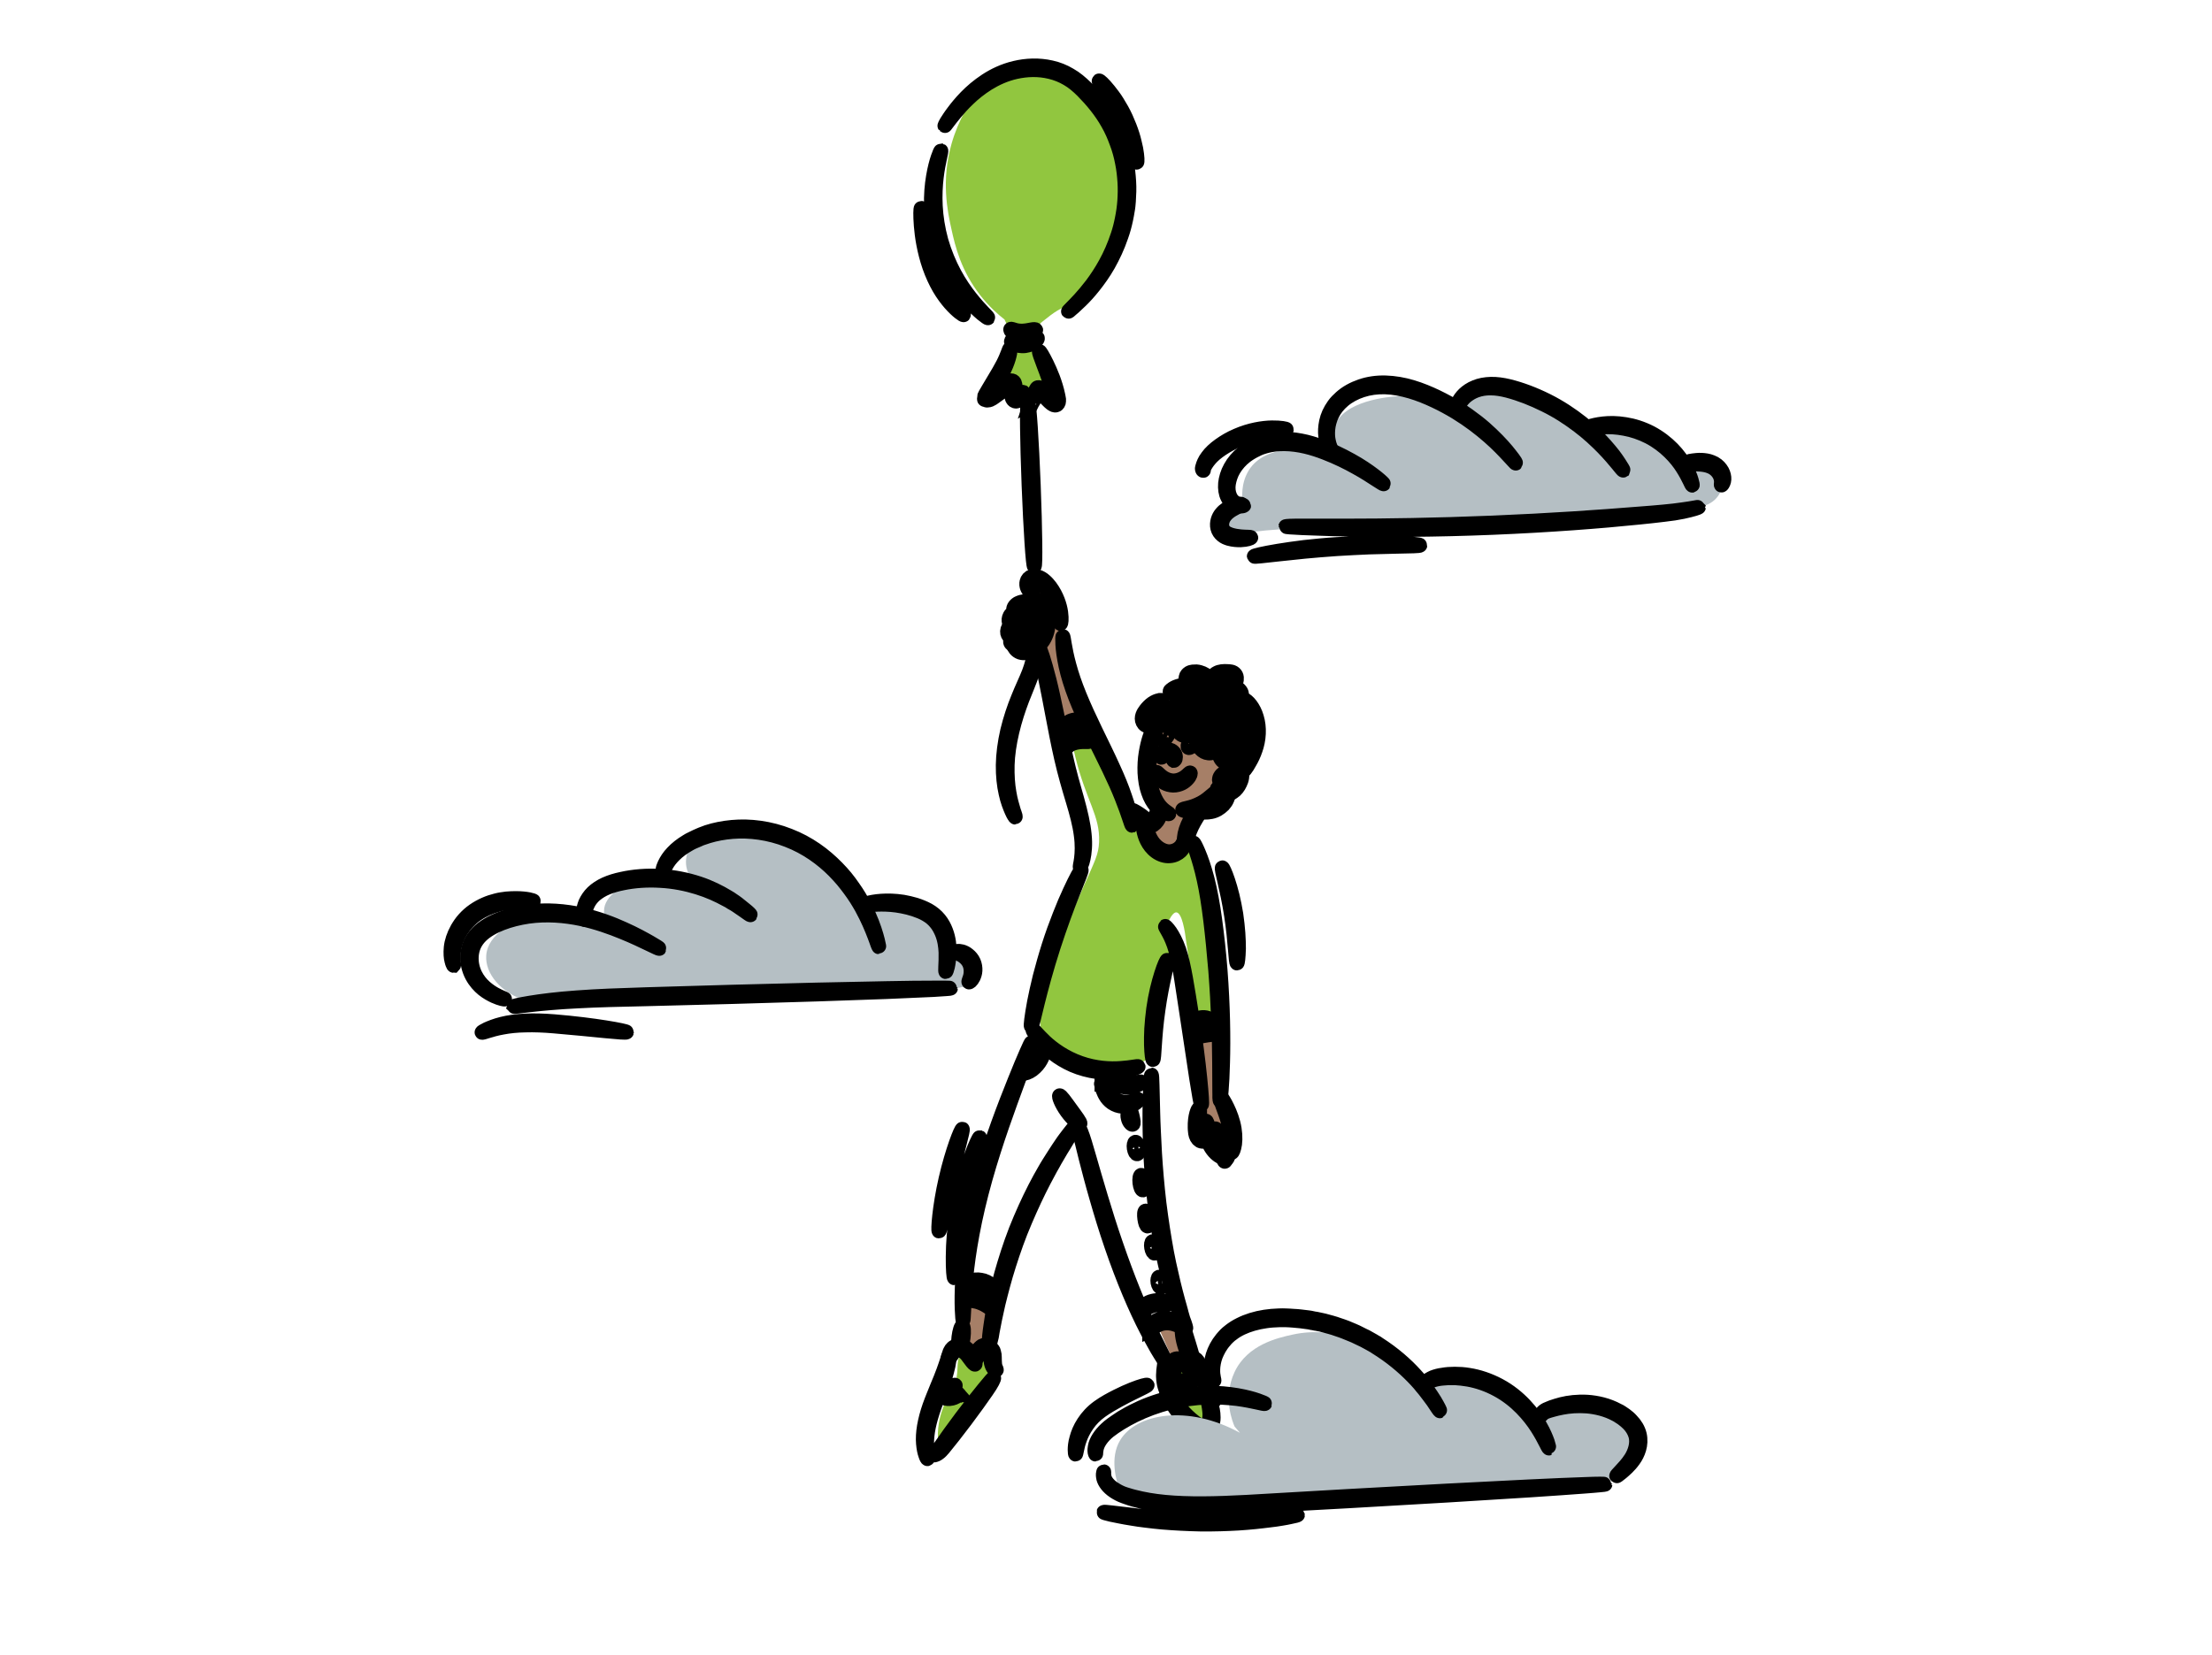 <svg width="151" height="113" viewBox="0 0 151 113" fill="none" xmlns="http://www.w3.org/2000/svg">
<path d="M79.03 49.108C78.85 49.164 78.68 49.212 78.501 49.268C78.718 48.863 79.133 48.232 79.86 47.752C80.096 47.601 80.323 47.479 80.521 47.394C80.879 47.253 81.238 47.112 81.606 46.961C81.521 46.895 81.21 46.631 81.229 46.283C81.229 46.245 81.238 46.208 81.248 46.17C81.408 46.095 81.644 46.019 81.899 46.085C82.276 46.179 82.352 46.509 82.635 46.499C82.918 46.49 82.937 46.151 83.352 46.047C83.399 46.038 83.749 45.953 84.003 46.16C84.05 46.198 84.183 46.311 84.173 46.443C84.164 46.707 83.673 46.82 83.701 46.942C83.73 47.102 84.522 47.008 84.607 47.272C84.626 47.338 84.588 47.375 84.607 47.488C84.645 47.696 84.843 47.809 84.89 47.846C85.183 48.044 85.372 48.533 85.551 48.995C85.928 49.974 85.664 50.916 85.504 51.49C85.343 52.065 85.23 52.479 84.89 52.62C84.494 52.79 84.022 52.489 83.626 52.234C82.918 51.773 81.918 51.076 80.719 50.115C80.219 50.097 79.992 49.937 79.888 49.786C79.719 49.56 79.785 49.306 79.587 49.155C79.417 49.033 79.19 49.061 79.03 49.108ZM82.05 55.313C82.229 54.974 82.418 54.73 82.569 54.57C82.824 54.287 83.003 54.099 83.258 54.089C83.418 54.089 83.635 54.165 83.701 54.315C83.758 54.485 83.616 54.664 83.55 54.758C83.144 55.257 82.361 55.313 82.05 55.313Z" fill="black"/>
<path d="M79.36 49.07C79.077 49.842 78.926 50.511 78.85 51.01C78.756 51.603 78.661 52.177 78.737 52.949C78.803 53.562 78.85 54.032 79.133 54.578C79.379 55.049 79.643 55.454 79.577 55.501C79.53 55.539 79.36 55.388 79.218 55.266C79.19 55.322 79.143 55.398 79.096 55.501C78.963 55.784 78.992 55.878 78.916 56.01C78.746 56.33 78.416 56.264 78.293 56.518C78.171 56.773 78.378 57.121 78.501 57.319C78.633 57.545 79.096 58.298 79.841 58.242C80.304 58.204 80.681 57.874 80.86 57.554C81.068 57.178 80.879 57.036 81.068 56.481C81.219 56.029 81.483 55.727 81.729 55.435C81.965 55.162 82.059 55.115 82.418 54.748C82.748 54.409 83.003 54.117 83.163 53.91C83.229 53.948 83.578 54.117 83.937 53.966C84.314 53.816 84.428 53.449 84.503 53.222C84.56 53.053 84.673 52.714 84.503 52.507C84.456 52.441 84.409 52.431 84.088 52.3C83.786 52.177 83.635 52.111 83.607 52.093C83.229 51.81 83.475 51.104 83.248 51.019C83.078 50.953 82.927 51.367 82.587 51.377C82.257 51.377 81.936 50.991 81.814 50.633C81.663 50.219 81.795 49.88 81.663 49.833C81.512 49.776 81.313 50.228 81.002 50.19C80.86 50.172 80.738 50.068 80.672 49.955C80.549 49.719 80.719 49.503 80.615 49.418C80.502 49.324 80.294 49.522 80.02 49.503C79.728 49.493 79.501 49.258 79.36 49.07ZM82.068 70.85C82.078 72.046 82.191 72.96 82.295 73.591C82.399 74.203 82.493 74.598 82.399 75.201C82.323 75.653 82.201 75.823 82.106 76.519C82.04 76.99 81.946 77.621 82.172 77.725C82.229 77.753 82.342 77.753 82.559 77.593C82.531 78.035 82.701 78.44 83.003 78.61C83.22 78.723 83.456 78.713 83.541 78.704C83.588 78.704 83.928 78.676 84.116 78.516C84.617 78.082 84.05 76.67 83.956 76.444C83.644 75.7 83.39 75.615 83.286 75.013C83.191 74.476 83.314 74.071 83.38 73.807C83.531 73.158 83.626 72.159 83.286 70.69C83.229 70.653 82.927 70.474 82.55 70.559C82.285 70.624 82.134 70.785 82.068 70.85ZM79.039 90.541C79.388 91.341 79.747 92.142 80.096 92.942L81.228 93.338C81.304 93.215 81.398 93.027 81.398 92.801C81.398 92.499 81.238 92.377 81.077 92.019C80.804 91.407 81.03 91.247 80.757 90.814C80.681 90.691 80.464 90.343 80.039 90.249C79.53 90.126 79.096 90.494 79.039 90.541ZM66.279 88.78C66.242 89.269 66.204 89.778 66.147 90.296C66.081 90.917 66.015 91.511 65.94 92.094C66.119 92.358 66.308 92.612 66.487 92.876C66.742 92.245 66.959 92.094 67.119 92.094C67.318 92.094 67.487 92.311 67.563 92.255C67.61 92.217 67.563 92.104 67.535 91.963C67.525 91.887 67.506 91.746 67.591 91.313C67.771 90.39 68.035 90.098 67.903 89.637C67.799 89.26 67.516 89.043 67.431 88.987C66.94 88.629 66.374 88.752 66.279 88.78ZM69.318 44.032C69.196 43.843 69.026 43.505 68.979 43.062C68.96 42.864 68.922 42.337 69.252 41.847C69.384 41.649 69.545 41.405 69.828 41.329C70.347 41.188 70.762 41.734 70.989 41.574C71.149 41.452 71.074 41.075 70.989 40.661C70.857 40.002 70.64 39.691 70.715 39.625C70.809 39.55 71.319 39.926 71.687 40.416C72.263 41.188 72.244 41.913 72.385 42.968C72.537 44.022 72.584 43.467 73.848 48.326C73.952 48.731 74.037 49.06 74.094 49.267C73.877 49.277 73.546 49.305 73.178 49.446C72.716 49.625 72.404 49.889 72.234 50.059C72.121 49.362 71.961 48.486 71.781 47.469C71.555 46.226 71.385 45.425 71.017 44.427C70.951 44.258 70.904 44.126 70.866 44.032C70.838 44.079 70.583 44.408 70.13 44.427C69.639 44.456 69.347 44.069 69.318 44.032Z" fill="#A67F67"/>
<path d="M72.999 49.597C73.065 50.04 73.178 50.774 73.405 51.678C74.15 54.71 75.104 55.699 75.028 57.498C74.99 58.345 74.754 58.76 74.009 60.436C70.366 68.647 70.942 70.201 71.215 70.766C71.819 71.99 72.99 72.527 73.348 72.687C75.783 73.798 78.293 72.376 78.624 72.178C78.596 70.982 78.709 70.041 78.832 69.391C79.209 67.282 79.398 66.227 79.851 65.445C79.973 65.238 80.257 64.777 80.153 64.231C80.077 63.816 79.813 63.506 79.596 63.317C79.945 62.394 80.191 62.291 80.304 62.3C80.691 62.328 80.889 63.6 80.964 64.221C81.144 65.37 81.314 66.538 81.474 67.715C81.597 68.619 81.719 69.513 81.833 70.399C82.276 70.436 82.71 70.465 83.154 70.502C83.229 69.052 83.229 67.442 83.107 65.69C82.88 62.658 82.314 60.031 81.682 57.893C81.625 57.856 81.314 57.658 80.917 57.743C80.417 57.846 80.219 58.308 80.209 58.355C79.615 58.524 79.275 58.411 79.096 58.308C78.539 57.978 78.18 56.97 78.076 56.283C78.058 56.132 78.029 55.869 77.822 55.671C77.624 55.492 77.359 55.464 77.161 55.464C76.359 53.976 75.576 52.337 74.877 50.548C74.717 50.143 74.566 49.738 74.424 49.334C74.311 49.286 74.056 49.192 73.716 49.239C73.329 49.315 73.084 49.522 72.999 49.597ZM66.553 93.064H66.478C65.949 93.046 65.713 92.631 65.534 92.688C65.317 92.744 65.411 93.356 65.308 94.016C65.175 94.835 64.892 94.75 64.401 96.059C64.26 96.426 63.986 97.217 64.024 98.215C64.043 98.799 64.147 98.846 64.175 98.856C64.458 98.959 65.034 97.952 65.77 96.85C66.251 96.125 66.987 95.08 67.988 93.846C67.941 93.629 67.856 93.3 67.742 92.914C67.544 92.236 67.488 92.142 67.403 92.123C67.053 92.047 66.6 92.97 66.553 93.064ZM80.021 93.677C80.153 93.997 80.351 94.468 80.625 95.042C81.295 96.426 81.861 97.622 82.257 97.537C82.597 97.472 82.672 96.473 82.672 96.059C82.672 95.607 82.588 95.296 82.446 94.807C82.182 93.893 81.738 92.942 81.54 92.989C81.427 93.017 81.465 93.319 81.314 93.366C81.097 93.432 80.889 92.904 80.596 92.914C80.426 92.923 80.238 93.083 80.021 93.677ZM66.761 6.252C66.213 6.959 65.43 8.154 64.958 9.812C64.241 12.326 64.675 14.426 64.958 15.688C65.204 16.799 65.6 18.485 66.921 20.17C67.516 20.933 68.129 21.47 68.573 21.818C68.828 22.364 69.092 22.92 69.347 23.466C69.205 24.097 68.941 24.925 68.422 25.782C68.035 26.413 67.535 27.025 67.591 27.073C67.676 27.148 68.781 25.829 69.139 26.046C69.403 26.206 69.111 27.091 69.347 27.176C69.554 27.251 69.885 26.63 70.121 26.715C70.357 26.799 70.29 27.534 70.376 27.543C70.479 27.553 70.479 26.583 70.838 26.46C71.244 26.319 71.838 27.317 71.97 27.233C72.14 27.129 71.612 25.481 70.885 23.937C70.753 23.645 70.498 23.127 70.677 22.6C70.791 22.261 71.036 22.053 71.197 21.931C71.951 21.328 72.338 21.027 73.367 20.697C75.085 20.142 76.585 16.78 76.831 14.002C76.887 13.343 77.218 8.776 74.047 6.224C73.509 5.791 71.97 4.557 69.866 4.783C68.243 4.925 67.157 5.866 66.761 6.252Z" fill="#91C63F"/>
<path d="M67.441 21.706C67.431 21.724 67.28 21.621 67.035 21.423C66.789 21.216 66.45 20.896 66.072 20.462C65.695 20.029 65.289 19.474 64.911 18.815C64.534 18.155 64.194 17.374 63.958 16.536C63.722 15.688 63.609 14.85 63.581 14.087C63.552 13.325 63.618 12.637 63.713 12.072C63.807 11.507 63.93 11.055 64.034 10.754C64.137 10.453 64.213 10.293 64.232 10.293C64.251 10.302 64.213 10.471 64.147 10.782C64.081 11.093 63.986 11.536 63.92 12.101C63.854 12.656 63.816 13.334 63.854 14.069C63.892 14.812 64.015 15.622 64.241 16.442C64.477 17.261 64.798 18.024 65.147 18.673C65.496 19.323 65.883 19.879 66.233 20.321C66.582 20.764 66.893 21.103 67.11 21.329C67.337 21.555 67.459 21.687 67.441 21.706ZM70.706 22.525C70.725 22.562 70.64 22.638 70.489 22.723C70.338 22.807 70.111 22.892 69.838 22.911C69.555 22.93 69.309 22.845 69.158 22.732C69.007 22.619 68.96 22.506 68.998 22.478C69.026 22.449 69.12 22.497 69.262 22.534C69.403 22.581 69.602 22.61 69.828 22.6C70.055 22.591 70.262 22.544 70.423 22.515C70.583 22.487 70.687 22.487 70.706 22.525ZM70.819 23.08C70.847 23.109 70.8 23.222 70.649 23.335C70.583 23.391 70.479 23.457 70.366 23.504C70.253 23.551 70.121 23.589 69.979 23.608C69.838 23.627 69.696 23.617 69.573 23.598C69.451 23.579 69.347 23.542 69.262 23.495C69.092 23.41 69.016 23.316 69.035 23.288C69.054 23.25 69.168 23.269 69.328 23.288C69.403 23.297 69.498 23.306 69.602 23.316C69.706 23.316 69.819 23.316 69.932 23.306C70.045 23.288 70.159 23.269 70.262 23.24C70.357 23.212 70.451 23.184 70.526 23.146C70.696 23.09 70.791 23.043 70.819 23.08ZM69.828 26.772C69.847 26.781 69.8 26.885 69.696 27.054L69.611 27.195C69.573 27.261 69.517 27.346 69.432 27.384C69.347 27.421 69.224 27.384 69.158 27.299C69.12 27.261 69.102 27.205 69.083 27.139C69.073 27.111 69.073 27.073 69.073 27.045V26.969C69.083 26.791 69.083 26.612 69.064 26.404V26.357C69.064 26.348 69.064 26.338 69.054 26.329C69.054 26.31 69.035 26.291 69.016 26.291C68.969 26.301 68.979 26.31 68.856 26.395C68.667 26.536 68.469 26.687 68.261 26.838C68.139 26.932 68.016 27.017 67.884 27.111C67.79 27.177 67.686 27.252 67.61 27.28C67.535 27.308 67.469 27.327 67.403 27.327C67.374 27.327 67.337 27.327 67.299 27.308C67.28 27.299 67.261 27.299 67.242 27.29L67.214 27.28C67.205 27.28 67.195 27.271 67.195 27.261C67.204 27.205 67.205 27.148 67.214 27.101L67.223 27.017C67.242 26.969 67.28 26.922 67.308 26.866C67.365 26.772 67.422 26.668 67.478 26.574C67.61 26.348 67.743 26.131 67.865 25.924C68.111 25.519 68.318 25.161 68.479 24.851C68.799 24.229 68.894 23.796 68.941 23.805C68.96 23.805 68.96 23.918 68.932 24.126C68.894 24.323 68.818 24.606 68.677 24.945C68.535 25.284 68.347 25.66 68.111 26.075C67.997 26.273 67.875 26.489 67.752 26.706C67.733 26.734 67.724 26.762 67.705 26.791L67.686 26.828C67.695 26.838 67.714 26.838 67.733 26.828C67.761 26.819 67.79 26.791 67.808 26.781C67.894 26.715 67.978 26.659 68.063 26.602C68.271 26.451 68.479 26.31 68.667 26.178C68.724 26.141 68.743 26.122 68.847 26.056C68.932 26.009 69.016 25.981 69.092 26C69.177 26.018 69.234 26.084 69.262 26.16C69.281 26.197 69.281 26.244 69.29 26.282C69.29 26.301 69.29 26.329 69.3 26.348V26.386C69.309 26.602 69.3 26.809 69.271 26.988C69.271 27.007 69.271 27.026 69.262 27.045V27.073C69.262 27.092 69.262 27.12 69.271 27.139C69.29 27.177 69.337 27.205 69.375 27.186C69.413 27.167 69.432 27.139 69.469 27.111C69.507 27.064 69.545 27.026 69.573 26.988C69.734 26.838 69.809 26.762 69.828 26.772ZM70.319 27.346C70.328 27.346 70.328 27.365 70.347 27.393C70.366 27.412 70.404 27.45 70.432 27.44L70.385 27.468C70.423 27.355 70.47 27.205 70.545 27.017C70.583 26.922 70.621 26.819 70.668 26.715C70.687 26.677 70.706 26.63 70.725 26.593C70.744 26.546 70.772 26.517 70.8 26.489C70.829 26.461 70.885 26.451 70.923 26.461C70.942 26.461 70.97 26.48 70.989 26.489C71.008 26.499 71.036 26.508 71.055 26.517C71.074 26.527 71.102 26.546 71.121 26.564L71.149 26.583L71.168 26.602C71.197 26.621 71.225 26.64 71.253 26.668L71.423 26.809C71.536 26.904 71.65 27.017 71.763 27.12C71.82 27.167 71.895 27.242 71.895 27.233C71.914 27.242 71.923 27.261 71.942 27.261C71.961 27.252 71.961 27.224 71.961 27.205C71.952 27.158 71.942 27.111 71.933 27.073C71.753 26.207 71.451 25.453 71.244 24.907C71.036 24.361 70.913 24.013 70.951 23.994C70.989 23.975 71.178 24.286 71.442 24.822C71.697 25.35 72.037 26.113 72.225 27.017C72.235 27.035 72.235 27.064 72.235 27.082L72.254 27.167C72.272 27.242 72.282 27.318 72.272 27.384C72.272 27.45 72.254 27.506 72.225 27.553C72.197 27.6 72.15 27.647 72.093 27.657C72.037 27.676 71.989 27.666 71.933 27.647C71.904 27.638 71.876 27.619 71.848 27.6C71.82 27.591 71.791 27.563 71.763 27.544C71.716 27.506 71.65 27.44 71.621 27.421L71.536 27.337L71.216 27.017C71.168 26.969 71.112 26.922 71.064 26.875C71.036 26.856 71.017 26.838 70.989 26.819L70.961 26.791L70.951 26.781C70.942 26.772 70.932 26.762 70.923 26.762C70.913 26.753 70.895 26.753 70.885 26.762C70.876 26.772 70.876 26.781 70.866 26.791L70.857 26.809L70.847 26.819C70.847 26.819 70.847 26.828 70.838 26.828C70.781 26.932 70.734 27.026 70.687 27.12C70.593 27.299 70.517 27.44 70.451 27.534L70.432 27.572H70.404C70.357 27.563 70.319 27.534 70.3 27.506C70.281 27.478 70.272 27.45 70.272 27.431C70.291 27.365 70.309 27.346 70.319 27.346ZM72.933 21.263C72.914 21.244 73.216 20.98 73.707 20.444C73.952 20.18 74.236 19.841 74.547 19.436C74.849 19.031 75.179 18.541 75.481 17.986C75.793 17.421 76.076 16.781 76.312 16.065C76.434 15.707 76.529 15.33 76.604 14.944C76.642 14.747 76.68 14.549 76.708 14.342C76.718 14.238 76.736 14.134 76.746 14.031L76.774 13.72C76.802 13.296 76.812 12.863 76.784 12.43C76.755 11.988 76.708 11.545 76.614 11.093C76.529 10.641 76.406 10.189 76.236 9.746C76.076 9.304 75.887 8.861 75.642 8.437C75.17 7.59 74.556 6.855 73.905 6.196C73.584 5.876 73.245 5.584 72.867 5.368C72.499 5.151 72.093 4.991 71.697 4.897C70.885 4.699 70.073 4.737 69.347 4.897C68.62 5.057 67.978 5.358 67.441 5.688C66.903 6.027 66.45 6.394 66.082 6.752C65.713 7.1 65.421 7.439 65.194 7.712C64.732 8.268 64.515 8.607 64.496 8.588C64.487 8.579 64.534 8.494 64.628 8.324C64.732 8.164 64.883 7.919 65.1 7.637C65.317 7.345 65.6 6.997 65.959 6.629C66.317 6.262 66.77 5.867 67.318 5.509C67.865 5.151 68.526 4.831 69.29 4.652C70.045 4.473 70.904 4.426 71.763 4.624C72.197 4.718 72.622 4.887 73.018 5.123C73.424 5.349 73.782 5.659 74.122 5.989C74.453 6.328 74.773 6.676 75.075 7.063C75.226 7.251 75.377 7.449 75.51 7.656C75.585 7.759 75.642 7.863 75.708 7.967C75.774 8.07 75.84 8.174 75.897 8.287C76.151 8.72 76.34 9.181 76.51 9.643C76.68 10.104 76.802 10.566 76.887 11.027C76.982 11.488 77.029 11.95 77.057 12.402C77.086 12.854 77.067 13.296 77.038 13.73C77.029 13.833 77.019 13.946 77.01 14.05C77.001 14.153 76.982 14.257 76.963 14.37C76.935 14.577 76.887 14.784 76.85 14.982C76.765 15.387 76.661 15.764 76.529 16.131C76.283 16.856 75.972 17.506 75.651 18.08C75.33 18.645 74.981 19.125 74.66 19.53C74.339 19.935 74.037 20.265 73.773 20.519C73.641 20.651 73.528 20.754 73.424 20.849C73.367 20.896 73.32 20.943 73.282 20.98C73.235 21.018 73.197 21.056 73.16 21.084C73.028 21.216 72.942 21.272 72.933 21.263ZM77.605 11.084C77.51 11.102 77.293 9.718 76.567 8.183C75.859 6.639 74.953 5.575 75.028 5.518C75.056 5.49 75.321 5.725 75.679 6.168C75.764 6.281 75.868 6.403 75.963 6.535C76.066 6.667 76.161 6.818 76.264 6.978C76.463 7.298 76.67 7.656 76.85 8.051C77.029 8.447 77.18 8.833 77.293 9.191C77.35 9.37 77.397 9.539 77.435 9.709C77.472 9.869 77.51 10.019 77.539 10.161C77.642 10.726 77.642 11.074 77.605 11.084ZM65.779 21.498C65.761 21.527 65.364 21.272 64.874 20.717C64.628 20.434 64.364 20.086 64.118 19.662C63.873 19.238 63.647 18.749 63.458 18.212C63.09 17.148 62.939 16.131 62.882 15.406C62.825 14.671 62.844 14.219 62.882 14.219C62.929 14.219 62.986 14.662 63.099 15.377C63.212 16.093 63.392 17.073 63.75 18.108C64.109 19.144 64.609 20.011 65.043 20.576C65.478 21.159 65.817 21.461 65.779 21.498Z" fill="black" stroke="black" stroke-miterlimit="10"/>
<path d="M70.24 33.134C70.359 36.194 70.523 38.673 70.606 38.67C70.69 38.667 70.661 36.183 70.542 33.122C70.423 30.061 70.259 27.583 70.176 27.586C70.093 27.589 70.121 30.073 70.24 33.134Z" fill="black" stroke="black" stroke-miterlimit="10"/>
<path d="M72.395 42.582C72.348 42.582 72.319 42.29 72.206 41.848C72.093 41.405 71.866 40.812 71.451 40.256C71.253 39.983 71.017 39.757 70.762 39.663C70.64 39.616 70.526 39.606 70.451 39.644C70.375 39.682 70.319 39.776 70.3 39.87C70.281 39.964 70.29 40.049 70.319 40.134C70.338 40.218 70.375 40.284 70.404 40.341C70.46 40.454 70.489 40.529 70.47 40.539C70.451 40.548 70.394 40.51 70.3 40.407C70.253 40.35 70.205 40.284 70.158 40.19C70.111 40.096 70.073 39.974 70.083 39.832C70.092 39.767 70.102 39.691 70.139 39.616C70.177 39.541 70.234 39.475 70.319 39.418C70.404 39.371 70.498 39.343 70.592 39.343C70.687 39.343 70.772 39.362 70.857 39.39C71.026 39.446 71.187 39.541 71.319 39.663C71.461 39.785 71.583 39.927 71.697 40.077C72.14 40.68 72.348 41.339 72.414 41.81C72.48 42.29 72.433 42.592 72.395 42.582Z" fill="black" stroke="black" stroke-miterlimit="10"/>
<path d="M70.715 44.192C70.687 44.164 70.81 44.004 70.951 43.721C71.093 43.439 71.244 43.024 71.244 42.553C71.244 42.083 71.102 41.668 70.961 41.386C70.819 41.103 70.696 40.943 70.725 40.906C70.753 40.877 70.942 40.99 71.149 41.273C71.357 41.546 71.555 42.007 71.555 42.553C71.555 43.1 71.348 43.561 71.14 43.834C70.932 44.117 70.744 44.22 70.715 44.192ZM70.479 44.201C70.508 44.23 70.479 44.343 70.328 44.446C70.253 44.503 70.158 44.54 70.036 44.569C69.913 44.587 69.781 44.587 69.639 44.54C69.507 44.493 69.394 44.409 69.319 44.314C69.243 44.22 69.196 44.126 69.168 44.041C69.12 43.862 69.168 43.759 69.205 43.759C69.252 43.759 69.29 43.844 69.366 43.957C69.441 44.07 69.573 44.192 69.743 44.258C69.913 44.324 70.102 44.305 70.225 44.267C70.357 44.22 70.442 44.173 70.479 44.201Z" fill="black" stroke="black" stroke-miterlimit="10"/>
<path d="M70.734 43.91C70.706 43.947 70.593 43.91 70.423 43.834C70.253 43.769 70.036 43.665 69.79 43.637C69.668 43.618 69.555 43.627 69.451 43.646C69.403 43.656 69.356 43.674 69.309 43.693L69.252 43.721C69.234 43.731 69.224 43.74 69.205 43.75C69.149 43.797 69.12 43.834 69.111 43.872C69.102 43.91 69.111 43.938 69.092 43.957C69.073 43.966 69.026 43.966 68.998 43.9C68.979 43.872 68.969 43.816 68.979 43.769C68.988 43.721 69.007 43.665 69.035 43.618C69.054 43.59 69.073 43.571 69.092 43.542C69.111 43.514 69.149 43.495 69.168 43.477C69.224 43.439 69.281 43.411 69.347 43.382C69.479 43.335 69.639 43.316 69.8 43.335C70.13 43.373 70.366 43.533 70.517 43.656C70.687 43.778 70.753 43.872 70.734 43.91Z" fill="black" stroke="black" stroke-miterlimit="10"/>
<path d="M71.074 43.129C71.045 43.166 70.885 43.091 70.649 42.968C70.404 42.855 70.073 42.686 69.705 42.695C69.516 42.705 69.356 42.752 69.224 42.837C69.092 42.921 69.016 43.034 68.988 43.129C68.96 43.223 68.988 43.317 69.016 43.383C69.045 43.439 69.073 43.477 69.064 43.496C69.054 43.514 68.998 43.524 68.922 43.468C68.847 43.411 68.761 43.288 68.771 43.11C68.78 42.931 68.884 42.742 69.054 42.62C69.224 42.488 69.451 42.413 69.686 42.403C69.922 42.394 70.149 42.45 70.328 42.535C70.507 42.611 70.649 42.714 70.762 42.799C70.989 42.959 71.093 43.091 71.074 43.129Z" fill="black" stroke="black" stroke-miterlimit="10"/>
<path d="M71.3 42.62C71.272 42.648 71.121 42.554 70.885 42.422C70.649 42.291 70.309 42.13 69.913 42.046C69.715 41.999 69.535 41.989 69.394 42.027C69.318 42.046 69.262 42.074 69.215 42.112C69.167 42.149 69.13 42.196 69.101 42.253C69.045 42.356 69.035 42.451 69.045 42.517C69.054 42.583 69.073 42.63 69.054 42.639C69.045 42.648 68.988 42.639 68.931 42.564C68.875 42.488 68.847 42.338 68.894 42.178C68.922 42.093 68.96 42.008 69.035 41.933C69.111 41.857 69.205 41.801 69.309 41.763C69.526 41.688 69.762 41.707 69.979 41.754C70.423 41.857 70.781 42.065 71.008 42.253C71.234 42.432 71.329 42.592 71.3 42.62ZM70.894 41.518C70.838 41.584 70.47 41.368 69.988 41.387C69.932 41.387 69.866 41.396 69.819 41.405C69.762 41.415 69.715 41.424 69.668 41.434C69.573 41.462 69.498 41.5 69.432 41.537C69.309 41.613 69.281 41.716 69.233 41.716C69.215 41.716 69.196 41.688 69.186 41.622C69.186 41.566 69.205 41.471 69.271 41.387C69.337 41.302 69.432 41.217 69.554 41.17C69.611 41.142 69.686 41.123 69.752 41.104C69.819 41.085 69.894 41.085 69.97 41.076C70.272 41.066 70.526 41.161 70.687 41.274C70.857 41.387 70.913 41.49 70.894 41.518ZM77.284 56.359C77.236 56.368 77.048 55.615 76.585 54.466C76.359 53.892 76.057 53.214 75.698 52.47C75.34 51.726 74.934 50.916 74.509 50.059C74.094 49.202 73.716 48.364 73.414 47.592C73.112 46.811 72.895 46.095 72.763 45.483C72.631 44.871 72.565 44.362 72.546 44.004C72.527 43.656 72.537 43.458 72.555 43.458C72.612 43.458 72.65 44.23 72.98 45.426C73.141 46.029 73.376 46.726 73.688 47.489C73.999 48.251 74.377 49.071 74.792 49.928C75.207 50.784 75.613 51.604 75.953 52.357C76.302 53.11 76.585 53.807 76.783 54.4C76.991 54.994 77.123 55.483 77.199 55.832C77.284 56.161 77.302 56.35 77.284 56.359ZM73.735 59.222C73.726 59.222 73.726 59.165 73.745 59.062C73.754 59.015 73.763 58.949 73.782 58.873C73.792 58.798 73.801 58.713 73.82 58.619C73.867 58.242 73.896 57.687 73.801 57.009C73.716 56.331 73.509 55.54 73.244 54.664C72.98 53.788 72.697 52.818 72.461 51.783C72.225 50.747 72.036 49.758 71.867 48.863C71.697 47.969 71.546 47.159 71.404 46.481C71.272 45.803 71.14 45.257 71.064 44.88C70.979 44.504 70.942 44.296 70.96 44.287C70.979 44.278 71.055 44.485 71.178 44.852C71.291 45.219 71.451 45.756 71.621 46.434C71.791 47.102 71.961 47.912 72.15 48.807C72.338 49.702 72.527 50.69 72.763 51.717C72.99 52.743 73.263 53.704 73.518 54.589C73.763 55.474 73.952 56.284 74.018 56.981C74.094 57.677 74.028 58.252 73.943 58.638C73.924 58.732 73.896 58.817 73.877 58.892C73.848 58.968 73.829 59.024 73.811 59.071C73.773 59.175 73.754 59.222 73.735 59.222ZM70.394 70.07C70.356 70.06 70.423 69.439 70.611 68.431C70.706 67.932 70.838 67.339 70.998 66.689C71.168 66.039 71.366 65.324 71.602 64.58C71.838 63.836 72.093 63.139 72.338 62.518C72.584 61.887 72.82 61.331 73.037 60.87C73.461 59.947 73.773 59.401 73.811 59.41C73.848 59.429 73.612 60.013 73.235 60.954C73.046 61.425 72.829 61.99 72.603 62.612C72.376 63.243 72.131 63.94 71.895 64.674C71.659 65.409 71.451 66.115 71.272 66.755C71.093 67.405 70.942 67.979 70.819 68.478C70.583 69.467 70.441 70.079 70.394 70.07ZM78.709 72.358C78.671 72.358 78.614 71.972 78.595 71.341C78.586 71.03 78.595 70.654 78.614 70.239C78.643 69.825 78.68 69.373 78.746 68.893C78.812 68.422 78.897 67.97 78.992 67.565C79.086 67.16 79.19 66.802 79.284 66.501C79.473 65.898 79.643 65.55 79.681 65.559C79.766 65.587 79.313 67.066 79.058 68.94C78.784 70.804 78.803 72.349 78.709 72.358ZM77.699 72.829C77.708 72.857 77.284 73.064 76.547 73.168C76.179 73.224 75.726 73.253 75.226 73.215C74.726 73.177 74.188 73.074 73.641 72.885C73.093 72.697 72.612 72.433 72.197 72.151C71.782 71.868 71.451 71.567 71.196 71.294C70.687 70.748 70.479 70.324 70.507 70.305C70.545 70.277 70.819 70.644 71.347 71.143C71.876 71.633 72.697 72.226 73.745 72.593C74.783 72.961 75.802 73.008 76.519 72.951C77.246 72.904 77.689 72.782 77.699 72.829ZM82.021 75.437C81.974 75.447 81.861 74.75 81.681 73.629C81.512 72.509 81.276 70.964 81.021 69.251C80.889 68.394 80.766 67.584 80.653 66.84C80.54 66.105 80.417 65.446 80.266 64.909C80.115 64.373 79.926 63.958 79.775 63.685C79.624 63.412 79.53 63.261 79.549 63.252C79.558 63.243 79.69 63.365 79.879 63.629C80.058 63.892 80.285 64.307 80.474 64.853C80.662 65.399 80.804 66.068 80.936 66.802C81.068 67.537 81.2 68.356 81.332 69.213C81.597 70.927 81.795 72.48 81.908 73.61C82.021 74.731 82.068 75.428 82.021 75.437ZM83.286 75.145C83.267 75.145 83.258 74.891 83.258 74.448C83.258 73.996 83.258 73.347 83.248 72.546C83.239 70.936 83.173 68.723 82.984 66.275C82.776 63.836 82.54 61.623 82.191 60.06C81.851 58.497 81.436 57.583 81.483 57.564C81.502 57.555 81.625 57.772 81.804 58.195C81.984 58.61 82.201 59.231 82.408 60.013C82.606 60.794 82.786 61.745 82.927 62.8C83.069 63.855 83.201 65.022 83.295 66.247C83.484 68.704 83.512 70.936 83.465 72.546C83.446 73.356 83.409 74.006 83.371 74.458C83.343 74.9 83.305 75.145 83.286 75.145ZM82.38 77.744C82.399 77.754 82.399 77.81 82.333 77.867C82.267 77.923 82.135 77.961 81.993 77.923C81.955 77.914 81.917 77.895 81.88 77.867C81.861 77.857 81.842 77.838 81.823 77.82L81.776 77.773C81.719 77.707 81.672 77.622 81.644 77.528C81.615 77.443 81.606 77.349 81.597 77.264C81.587 77.179 81.578 77.085 81.578 76.991C81.568 76.614 81.615 76.275 81.681 76.04C81.748 75.805 81.823 75.673 81.861 75.682C81.946 75.701 81.861 76.275 81.889 76.982C81.899 77.16 81.899 77.33 81.927 77.462C81.936 77.528 81.955 77.584 81.984 77.622C81.993 77.631 81.993 77.641 82.002 77.65C82.012 77.66 82.012 77.669 82.021 77.669C82.031 77.688 82.05 77.697 82.068 77.707C82.144 77.754 82.219 77.763 82.267 77.754C82.323 77.763 82.361 77.735 82.38 77.744ZM83.748 79.082C83.739 79.119 83.55 79.119 83.286 78.969C83.022 78.827 82.72 78.516 82.54 78.102C82.361 77.688 82.304 77.292 82.285 77.01C82.267 76.727 82.285 76.558 82.323 76.548C82.37 76.539 82.427 76.709 82.493 76.972C82.569 77.236 82.654 77.603 82.814 77.97C82.974 78.338 83.21 78.62 83.409 78.78C83.607 78.959 83.767 79.034 83.748 79.082Z" fill="black" stroke="black" stroke-miterlimit="10"/>
<path d="M84.088 78.695C84.041 78.686 84.069 78.46 84.069 78.111C84.069 77.763 84.013 77.282 83.88 76.764C83.748 76.247 83.569 75.795 83.446 75.456C83.324 75.117 83.267 74.9 83.305 74.881C83.343 74.862 83.475 75.051 83.645 75.361C83.814 75.682 84.031 76.134 84.173 76.68C84.315 77.226 84.334 77.744 84.286 78.111C84.23 78.497 84.126 78.704 84.088 78.695ZM83.607 79.307C83.522 79.316 83.409 78.808 83.229 78.205C83.05 77.603 82.88 77.113 82.956 77.075C83.031 77.038 83.343 77.48 83.522 78.121C83.711 78.751 83.692 79.298 83.607 79.307Z" fill="black" stroke="black" stroke-miterlimit="10"/>
<path d="M83.711 79.157C83.626 79.138 83.645 78.714 83.607 78.196C83.569 77.678 83.484 77.264 83.56 77.227C83.597 77.217 83.673 77.302 83.749 77.471C83.824 77.641 83.89 77.886 83.909 78.168C83.928 78.451 83.9 78.705 83.852 78.884C83.805 79.063 83.749 79.166 83.711 79.157ZM80.955 90.721C80.936 90.73 80.832 90.504 80.672 90.09C80.634 89.986 80.587 89.873 80.54 89.741C80.493 89.609 80.445 89.478 80.398 89.327C80.294 89.026 80.181 88.687 80.068 88.3C80.011 88.112 79.955 87.905 79.888 87.698C79.832 87.491 79.775 87.265 79.719 87.039C79.596 86.587 79.492 86.097 79.379 85.579C79.171 84.543 78.973 83.404 78.832 82.189C78.69 80.984 78.605 79.826 78.548 78.771C78.529 78.243 78.501 77.744 78.501 77.274C78.501 77.038 78.492 76.812 78.492 76.596V75.974C78.492 75.579 78.501 75.211 78.511 74.901C78.52 74.58 78.529 74.307 78.539 74.091C78.567 73.648 78.586 73.403 78.605 73.403C78.624 73.403 78.643 73.648 78.652 74.091C78.662 74.533 78.68 75.183 78.699 75.974C78.709 76.172 78.709 76.379 78.718 76.596C78.728 76.812 78.737 77.038 78.747 77.274C78.766 77.744 78.794 78.234 78.822 78.761C78.888 79.807 78.983 80.956 79.124 82.161C79.275 83.366 79.454 84.496 79.643 85.532C79.747 86.05 79.841 86.54 79.955 86.992C80.011 87.218 80.058 87.444 80.106 87.651C80.162 87.858 80.209 88.065 80.257 88.253C80.351 88.639 80.455 88.978 80.54 89.289C80.578 89.44 80.625 89.581 80.653 89.713C80.691 89.845 80.728 89.958 80.757 90.071C80.917 90.476 80.974 90.711 80.955 90.721ZM73.726 76.727C73.669 76.784 73.235 76.454 72.839 75.908C72.442 75.362 72.263 74.844 72.329 74.816C72.405 74.778 72.707 75.211 73.084 75.729C73.462 76.247 73.782 76.671 73.726 76.727ZM79.577 93.018C79.558 93.028 79.417 92.83 79.19 92.444C79.067 92.255 78.935 92.02 78.784 91.747C78.709 91.606 78.624 91.465 78.539 91.304C78.454 91.144 78.369 90.975 78.275 90.805C77.539 89.393 76.67 87.368 75.887 85.071C75.491 83.922 75.16 82.82 74.868 81.803C74.575 80.795 74.339 79.882 74.141 79.11C74.047 78.724 73.962 78.375 73.886 78.074C73.811 77.773 73.735 77.509 73.669 77.302C73.537 76.878 73.443 76.662 73.462 76.643C73.481 76.633 73.613 76.84 73.782 77.255C73.867 77.462 73.952 77.716 74.047 78.027C74.141 78.328 74.236 78.677 74.349 79.053C74.566 79.816 74.83 80.72 75.132 81.728C75.434 82.726 75.774 83.828 76.17 84.967C76.954 87.255 77.784 89.28 78.463 90.702C78.548 90.881 78.624 91.05 78.709 91.21C78.784 91.37 78.86 91.521 78.935 91.662C79.077 91.945 79.19 92.19 79.294 92.387C79.492 92.783 79.596 93.009 79.577 93.018Z" fill="black" stroke="black" stroke-miterlimit="10"/>
<path d="M80.483 90.494C80.455 90.531 80.332 90.465 80.143 90.409C79.954 90.352 79.681 90.305 79.388 90.362C79.105 90.418 78.869 90.56 78.709 90.691C78.671 90.72 78.633 90.748 78.605 90.776C78.586 90.786 78.577 90.804 78.558 90.814C78.539 90.823 78.529 90.833 78.529 90.833H78.492L78.473 90.842V90.833C78.473 90.842 78.482 90.852 78.482 90.842H78.492C78.492 90.842 78.501 90.833 78.511 90.852C78.52 90.861 78.511 90.88 78.492 90.889C78.482 90.899 78.454 90.917 78.416 90.88L78.407 90.87V90.861L78.397 90.852C78.388 90.842 78.388 90.833 78.388 90.823V90.776C78.397 90.748 78.407 90.729 78.407 90.71L78.435 90.654C78.454 90.616 78.482 90.569 78.52 90.522C78.662 90.334 78.935 90.117 79.294 90.042C79.662 89.966 79.992 90.07 80.19 90.192C80.426 90.343 80.502 90.465 80.483 90.494ZM79.888 88.996C79.879 89.043 79.747 89.053 79.53 89.062C79.322 89.072 79.03 89.072 78.746 89.138C78.463 89.213 78.227 89.354 78.086 89.486C77.944 89.618 77.878 89.731 77.831 89.722C77.793 89.712 77.784 89.552 77.916 89.354C78.039 89.147 78.312 88.93 78.671 88.846C79.02 88.761 79.341 88.799 79.558 88.846C79.766 88.893 79.888 88.949 79.888 88.996ZM77.718 75.079C77.727 75.097 77.708 75.135 77.652 75.21C77.586 75.276 77.482 75.361 77.331 75.427C77.18 75.493 76.991 75.54 76.774 75.549C76.557 75.559 76.312 75.512 76.085 75.399C75.849 75.286 75.67 75.107 75.547 74.937C75.424 74.758 75.349 74.589 75.292 74.438C75.245 74.297 75.217 74.165 75.207 74.09V74.071L75.217 74.052V74.024H75.236L75.226 74.033C75.217 74.033 75.217 74.043 75.217 74.043H75.226C75.226 74.043 75.236 74.052 75.217 74.062C75.198 74.062 75.179 74.052 75.179 74.033C75.179 74.024 75.17 74.005 75.189 73.986C75.198 73.977 75.207 73.967 75.226 73.967H75.255C75.292 73.977 75.321 74.005 75.33 74.024C75.377 74.109 75.434 74.203 75.509 74.335C75.651 74.589 75.868 74.937 76.236 75.116C76.425 75.201 76.614 75.248 76.802 75.257C76.982 75.267 77.152 75.248 77.284 75.21C77.538 75.154 77.689 75.041 77.718 75.079ZM77.907 73.883C77.925 73.92 77.812 74.033 77.586 74.127C77.359 74.222 76.982 74.297 76.595 74.184C76.198 74.062 75.934 73.779 75.821 73.544C75.708 73.308 75.736 73.139 75.774 73.129C75.821 73.12 75.868 73.261 76.01 73.431C76.142 73.6 76.378 73.798 76.689 73.892C77.001 73.986 77.312 73.958 77.529 73.92C77.746 73.883 77.888 73.845 77.907 73.883ZM77.331 76.774C77.293 76.792 77.227 76.764 77.17 76.689C77.104 76.614 77.038 76.491 77.01 76.35C76.972 76.209 76.982 76.067 77.01 75.973C77.038 75.879 77.076 75.823 77.123 75.823C77.208 75.832 77.255 76.039 77.312 76.284C77.359 76.519 77.406 76.727 77.331 76.774Z" fill="black" stroke="black" stroke-miterlimit="10"/>
<path d="M77.421 78.412C77.454 78.633 77.547 78.803 77.629 78.791C77.712 78.779 77.752 78.59 77.72 78.368C77.687 78.147 77.594 77.978 77.511 77.99C77.428 78.002 77.388 78.191 77.421 78.412Z" fill="black" stroke="black" stroke-miterlimit="10"/>
<path d="M77.809 80.772C77.841 81.051 77.934 81.269 78.017 81.26C78.1 81.251 78.141 81.017 78.109 80.738C78.077 80.459 77.984 80.24 77.901 80.249C77.819 80.259 77.777 80.493 77.809 80.772Z" fill="black" stroke="black" stroke-miterlimit="10"/>
<path d="M78.341 83.724C78.256 83.724 78.18 83.498 78.142 83.224C78.105 82.942 78.114 82.707 78.199 82.688C78.284 82.669 78.407 82.885 78.444 83.187C78.482 83.479 78.426 83.724 78.341 83.724Z" fill="black" stroke="black" stroke-miterlimit="10"/>
<path d="M78.609 85.2C78.647 85.421 78.744 85.588 78.826 85.574C78.909 85.559 78.944 85.369 78.906 85.149C78.868 84.929 78.77 84.761 78.688 84.776C78.606 84.79 78.57 84.98 78.609 85.2Z" fill="black" stroke="black" stroke-miterlimit="10"/>
<path d="M79.043 87.578C79.078 87.773 79.172 87.919 79.254 87.905C79.336 87.89 79.375 87.721 79.341 87.526C79.307 87.332 79.213 87.185 79.13 87.2C79.048 87.214 79.009 87.383 79.043 87.578Z" fill="black" stroke="black" stroke-miterlimit="10"/>
<path d="M81.427 92.933C81.351 92.971 81.049 92.5 80.86 91.851C80.662 91.201 80.662 90.645 80.738 90.636C80.823 90.626 80.964 91.144 81.153 91.766C81.342 92.397 81.502 92.905 81.427 92.933ZM80.077 93.998C80.058 94.016 79.992 93.979 79.898 93.922C79.87 93.903 79.851 93.894 79.822 93.875C79.813 93.875 79.803 93.866 79.803 93.866L79.794 93.856C79.785 93.856 79.775 93.847 79.766 93.847C79.747 93.847 79.728 93.838 79.719 93.838H79.69C79.69 93.838 79.681 93.838 79.681 93.847C79.69 93.885 79.69 93.932 79.7 93.979C79.709 94.092 79.719 94.205 79.747 94.327C79.803 94.685 79.917 94.996 80.002 95.222C80.087 95.448 80.153 95.589 80.115 95.617C80.087 95.645 79.954 95.542 79.813 95.325C79.671 95.109 79.511 94.779 79.454 94.384C79.435 94.252 79.416 94.12 79.416 93.998V93.866C79.416 93.819 79.426 93.772 79.426 93.725C79.426 93.63 79.435 93.546 79.445 93.47H79.464L79.492 93.48C79.511 93.489 79.53 93.489 79.549 93.499C79.586 93.508 79.615 93.527 79.652 93.536C79.719 93.564 79.775 93.593 79.832 93.63C79.86 93.649 79.879 93.668 79.907 93.687L79.936 93.715L79.954 93.734C79.983 93.762 80.002 93.79 80.02 93.809C80.077 93.903 80.096 93.979 80.077 93.998Z" fill="black" stroke="black" stroke-miterlimit="10"/>
<path d="M81.398 93.555C81.361 93.583 81.257 93.498 81.087 93.394C81.002 93.338 80.898 93.272 80.785 93.216C80.672 93.159 80.53 93.093 80.417 93.084C80.36 93.084 80.332 93.093 80.294 93.112C80.266 93.131 80.237 93.178 80.209 93.225C80.162 93.319 80.162 93.432 80.153 93.545C80.143 93.649 80.134 93.743 80.115 93.809C80.096 93.875 80.068 93.903 80.039 93.894C80.02 93.894 80.002 93.856 79.992 93.799C79.973 93.743 79.954 93.668 79.936 93.555C79.926 93.498 79.917 93.442 79.907 93.366C79.907 93.291 79.907 93.216 79.936 93.131C79.964 93.046 80.002 92.952 80.096 92.876C80.181 92.801 80.313 92.763 80.426 92.773C80.54 92.782 80.624 92.811 80.709 92.848C80.785 92.886 80.851 92.924 80.917 92.961C81.049 93.046 81.144 93.131 81.219 93.216C81.379 93.394 81.427 93.536 81.398 93.555Z" fill="black" stroke="black" stroke-miterlimit="10"/>
<path d="M82.842 95.702C82.757 95.73 82.474 94.939 82.021 94.016C81.908 93.79 81.795 93.564 81.691 93.367C81.663 93.32 81.644 93.272 81.615 93.225C81.606 93.207 81.587 93.178 81.578 93.159L81.568 93.141V93.131L81.559 93.122L81.531 93.065C81.521 93.046 81.493 93.037 81.474 93.046C81.436 93.065 81.427 93.094 81.398 93.122C81.389 93.131 81.37 93.169 81.361 93.188C81.351 93.216 81.342 93.235 81.332 93.254C81.294 93.338 81.276 93.385 81.247 93.385C81.228 93.385 81.21 93.329 81.21 93.225C81.21 93.197 81.21 93.169 81.219 93.141C81.219 93.112 81.228 93.075 81.247 93.028C81.276 92.933 81.313 92.82 81.417 92.764C81.464 92.736 81.54 92.745 81.587 92.773C81.644 92.802 81.691 92.849 81.738 92.915C81.776 92.971 81.804 93.018 81.842 93.075L81.927 93.216C82.049 93.414 82.172 93.63 82.285 93.866C82.767 94.836 82.927 95.683 82.842 95.702ZM65.742 90.165C65.723 90.165 65.694 89.892 65.675 89.393C65.657 88.894 65.657 88.169 65.713 87.274C65.77 86.379 65.892 85.325 66.091 84.157C66.298 82.989 66.582 81.718 66.959 80.409C67.704 77.782 68.601 75.475 69.262 73.827C69.592 72.998 69.875 72.33 70.073 71.878C70.272 71.416 70.394 71.171 70.413 71.181C70.432 71.19 70.347 71.454 70.187 71.925C70.017 72.396 69.771 73.074 69.46 73.912C68.847 75.588 67.988 77.895 67.251 80.503C66.883 81.812 66.591 83.065 66.374 84.223C66.157 85.381 66.015 86.427 65.93 87.312C65.845 88.197 65.808 88.912 65.798 89.412C65.77 89.892 65.76 90.165 65.742 90.165ZM67.516 91.879C67.497 91.879 67.506 91.653 67.544 91.238C67.553 91.135 67.563 91.022 67.582 90.899C67.601 90.777 67.62 90.645 67.638 90.495C67.686 90.203 67.723 89.873 67.799 89.515C67.837 89.336 67.865 89.148 67.903 88.95C67.941 88.752 67.988 88.555 68.035 88.338C68.12 87.914 68.243 87.472 68.365 87.001C68.629 86.069 68.95 85.042 69.356 83.997C69.771 82.952 70.215 81.982 70.659 81.115C70.885 80.682 71.102 80.277 71.319 79.91C71.432 79.722 71.527 79.543 71.64 79.373C71.744 79.204 71.848 79.044 71.951 78.884C72.14 78.573 72.338 78.3 72.499 78.055C72.584 77.933 72.659 77.82 72.735 77.725C72.81 77.622 72.876 77.537 72.942 77.452C73.188 77.123 73.339 76.953 73.358 76.963C73.376 76.972 73.263 77.17 73.046 77.518C72.99 77.603 72.933 77.697 72.867 77.801C72.801 77.904 72.735 78.027 72.659 78.149C72.508 78.394 72.329 78.677 72.15 78.997C72.055 79.157 71.961 79.317 71.867 79.496C71.763 79.665 71.668 79.854 71.564 80.042C71.357 80.419 71.149 80.824 70.932 81.257C70.507 82.123 70.073 83.084 69.658 84.119C69.252 85.155 68.922 86.163 68.648 87.086C68.516 87.547 68.394 87.99 68.29 88.404C68.243 88.611 68.186 88.809 68.139 89.007C68.091 89.204 68.054 89.383 68.016 89.562C67.931 89.92 67.874 90.24 67.818 90.523C67.79 90.664 67.761 90.796 67.742 90.918C67.723 91.041 67.704 91.154 67.686 91.257C67.591 91.662 67.535 91.879 67.516 91.879ZM66.563 93.159C66.525 93.178 66.412 93.065 66.27 92.868C66.195 92.764 66.11 92.651 66.015 92.528C65.921 92.415 65.808 92.302 65.666 92.246C65.525 92.18 65.383 92.171 65.279 92.218C65.175 92.255 65.09 92.359 65.024 92.453C64.958 92.547 64.892 92.641 64.845 92.689C64.788 92.745 64.751 92.754 64.732 92.745C64.713 92.736 64.722 92.689 64.741 92.623C64.76 92.557 64.788 92.463 64.835 92.34C64.864 92.284 64.892 92.208 64.939 92.142C64.987 92.076 65.062 92.001 65.156 91.954C65.345 91.85 65.591 91.86 65.798 91.954C66.006 92.048 66.147 92.208 66.251 92.35C66.346 92.491 66.412 92.632 66.468 92.745C66.553 92.99 66.6 93.141 66.563 93.159Z" fill="black" stroke="black" stroke-miterlimit="10"/>
<path d="M68.016 93.546C68.007 93.564 67.95 93.555 67.884 93.498C67.818 93.442 67.742 93.329 67.695 93.178C67.648 93.028 67.629 92.849 67.61 92.679C67.601 92.594 67.582 92.51 67.554 92.425C67.544 92.406 67.535 92.387 67.535 92.368C67.525 92.35 67.516 92.34 67.506 92.321C67.487 92.293 67.459 92.255 67.431 92.237C67.374 92.18 67.308 92.152 67.252 92.152C67.223 92.152 67.204 92.152 67.176 92.171C67.148 92.18 67.119 92.199 67.091 92.227C66.968 92.331 66.865 92.453 66.789 92.566C66.638 92.783 66.582 92.952 66.534 92.943C66.497 92.933 66.478 92.745 66.591 92.463C66.648 92.321 66.742 92.171 66.893 92.02C66.931 91.982 66.978 91.945 67.034 91.907C67.091 91.879 67.167 91.85 67.242 91.85C67.393 91.85 67.525 91.916 67.629 92.011C67.676 92.058 67.723 92.105 67.761 92.161C67.78 92.189 67.79 92.218 67.808 92.246L67.837 92.331C67.874 92.444 67.884 92.557 67.884 92.651C67.893 92.849 67.884 92.999 67.903 93.131C67.912 93.263 67.95 93.357 67.978 93.423C68.007 93.489 68.035 93.536 68.016 93.546ZM63.316 99.61C63.297 99.619 63.241 99.525 63.184 99.346C63.118 99.167 63.061 98.904 63.033 98.565C63.005 98.226 63.024 97.83 63.099 97.388C63.175 96.954 63.297 96.484 63.467 96.003C63.637 95.523 63.826 95.09 63.986 94.685C64.156 94.289 64.298 93.922 64.411 93.621C64.637 93.009 64.732 92.623 64.779 92.623C64.817 92.632 64.798 93.046 64.618 93.687C64.534 94.007 64.401 94.384 64.25 94.788C64.099 95.193 63.92 95.636 63.76 96.107C63.599 96.568 63.467 97.02 63.382 97.435C63.297 97.849 63.26 98.235 63.26 98.555C63.241 99.205 63.363 99.6 63.316 99.61ZM67.837 94.082C67.856 94.092 67.827 94.186 67.742 94.346C67.657 94.506 67.525 94.723 67.346 94.977C66.987 95.495 66.487 96.201 65.911 96.964C65.336 97.727 64.798 98.414 64.401 98.894C64.298 99.017 64.194 99.13 64.09 99.205C63.986 99.29 63.873 99.337 63.779 99.356C63.684 99.374 63.599 99.365 63.552 99.346C63.505 99.327 63.486 99.308 63.486 99.299C63.495 99.271 63.59 99.308 63.741 99.243C63.882 99.186 64.062 99.017 64.222 98.753C64.581 98.235 65.081 97.529 65.657 96.766C66.232 96.003 66.77 95.316 67.167 94.836C67.365 94.6 67.525 94.402 67.638 94.271C67.752 94.148 67.818 94.073 67.837 94.082ZM67.742 89.393C67.705 89.421 67.61 89.346 67.459 89.242C67.384 89.195 67.299 89.138 67.195 89.082C67.091 89.025 66.978 88.978 66.855 88.931C66.733 88.884 66.61 88.856 66.487 88.837C66.374 88.818 66.27 88.799 66.176 88.799C65.996 88.781 65.874 88.781 65.864 88.743C65.855 88.705 65.959 88.63 66.157 88.583C66.261 88.564 66.383 88.555 66.515 88.555C66.648 88.564 66.799 88.592 66.95 88.639C67.101 88.696 67.233 88.762 67.346 88.837C67.459 88.912 67.544 88.997 67.61 89.082C67.742 89.242 67.771 89.365 67.742 89.393Z" fill="black" stroke="black" stroke-miterlimit="10"/>
<path d="M65.752 91.342C65.805 90.913 65.78 90.558 65.697 90.547C65.614 90.537 65.505 90.877 65.453 91.305C65.4 91.734 65.425 92.089 65.508 92.099C65.591 92.109 65.7 91.77 65.752 91.342Z" fill="black" stroke="black" stroke-miterlimit="10"/>
<path d="M67.874 88.083C67.808 88.14 67.507 87.857 67.053 87.725C66.94 87.688 66.827 87.669 66.733 87.65C66.629 87.631 66.534 87.622 66.459 87.612C66.421 87.603 66.374 87.603 66.346 87.603H66.336V87.584V87.594H66.289C66.27 87.584 66.261 87.594 66.261 87.594V87.622C66.251 87.631 66.251 87.65 66.223 87.631C66.213 87.622 66.204 87.594 66.204 87.575C66.204 87.556 66.213 87.537 66.223 87.528C66.232 87.509 66.242 87.499 66.261 87.481C66.27 87.471 66.28 87.462 66.299 87.462C66.317 87.452 66.327 87.452 66.336 87.452C66.374 87.443 66.402 87.424 66.45 87.415C66.544 87.396 66.648 87.377 66.77 87.386C66.893 87.396 67.025 87.415 67.157 87.452C67.431 87.537 67.639 87.697 67.761 87.829C67.865 87.951 67.903 88.064 67.874 88.083ZM82.427 95.372C82.446 95.362 82.493 95.447 82.559 95.598C82.625 95.758 82.71 95.984 82.776 96.285C82.805 96.436 82.823 96.605 82.823 96.793C82.823 96.888 82.814 96.982 82.795 97.085C82.776 97.18 82.748 97.293 82.691 97.396C82.635 97.509 82.522 97.603 82.389 97.65C82.267 97.698 82.125 97.707 82.002 97.688C81.738 97.641 81.54 97.49 81.351 97.349C80.606 96.775 80.106 96.059 79.851 95.513C79.587 94.957 79.53 94.581 79.568 94.571C79.615 94.552 79.747 94.901 80.049 95.409C80.351 95.908 80.842 96.567 81.549 97.104C81.729 97.246 81.899 97.359 82.059 97.387C82.144 97.406 82.229 97.396 82.295 97.377C82.361 97.349 82.418 97.311 82.456 97.255C82.493 97.189 82.522 97.114 82.54 97.029C82.559 96.944 82.569 96.859 82.578 96.784C82.597 96.624 82.588 96.464 82.569 96.323C82.54 96.031 82.484 95.805 82.456 95.635C82.418 95.475 82.408 95.381 82.427 95.372Z" fill="black" stroke="black" stroke-miterlimit="10"/>
<path d="M81.436 95.278C81.417 95.297 81.38 95.278 81.332 95.278C81.304 95.278 81.276 95.278 81.238 95.287C81.219 95.287 81.2 95.297 81.172 95.297C81.163 95.297 81.144 95.297 81.134 95.306C81.115 95.306 81.115 95.306 81.087 95.316C81.002 95.325 80.889 95.325 80.804 95.287C80.757 95.269 80.719 95.24 80.7 95.193C80.681 95.146 80.681 95.099 80.7 95.043C80.71 94.986 80.747 94.93 80.785 94.864C80.804 94.826 80.823 94.788 80.842 94.741C80.87 94.694 80.898 94.638 80.917 94.581C80.927 94.562 80.945 94.544 80.945 94.525C80.927 94.525 80.908 94.515 80.889 94.515H80.813C80.794 94.515 80.785 94.515 80.766 94.525C80.7 94.534 80.644 94.553 80.596 94.562C80.389 94.619 80.257 94.685 80.228 94.647C80.2 94.619 80.294 94.487 80.511 94.365C80.568 94.336 80.634 94.308 80.7 94.28C80.719 94.27 80.738 94.27 80.757 94.261L80.785 94.252L80.832 94.242C80.889 94.233 80.955 94.223 81.021 94.214C81.153 94.205 81.266 94.214 81.408 94.214H81.417V94.223L81.408 94.242L81.389 94.289C81.38 94.318 81.361 94.346 81.351 94.383C81.342 94.412 81.323 94.44 81.314 94.478C81.295 94.515 81.276 94.544 81.257 94.581C81.219 94.647 81.191 94.704 81.153 94.77C81.134 94.807 81.115 94.845 81.087 94.883L81.059 94.939L81.04 94.967L81.03 94.977C81.021 94.986 81.012 94.996 81.012 95.005C81.002 95.014 80.993 95.024 80.993 95.043C80.993 95.052 81.002 95.061 81.012 95.071C81.03 95.08 81.059 95.09 81.078 95.09H81.153C81.181 95.09 81.21 95.099 81.238 95.099C81.295 95.109 81.342 95.127 81.37 95.156C81.446 95.212 81.446 95.269 81.436 95.278ZM65.213 94.591C65.251 94.628 65.072 94.798 65.062 94.835C65.081 94.854 65.109 94.864 65.138 94.883C65.138 94.873 65.175 94.911 65.194 94.939L65.279 95.024C65.336 95.08 65.374 95.137 65.43 95.193L65.459 95.222L65.468 95.24L65.477 95.25C65.477 95.25 65.468 95.25 65.468 95.259L65.402 95.297C65.355 95.325 65.317 95.344 65.27 95.372C65.185 95.419 65.091 95.457 65.006 95.476C64.883 95.504 64.779 95.513 64.685 95.504C64.505 95.495 64.402 95.429 64.411 95.391C64.42 95.344 64.524 95.325 64.666 95.287C64.741 95.269 64.826 95.24 64.911 95.203C64.93 95.193 64.939 95.184 64.949 95.174L64.968 95.165L64.977 95.156C64.977 95.156 64.977 95.146 64.968 95.146C64.958 95.137 64.958 95.127 64.949 95.127L64.939 95.118C64.93 95.109 64.939 95.118 64.911 95.08C64.817 94.977 64.722 94.873 64.656 94.798C65.081 94.562 65.175 94.553 65.213 94.591ZM71.197 71.934C71.234 71.953 71.197 72.075 71.112 72.254C71.027 72.433 70.885 72.678 70.649 72.895C70.423 73.121 70.149 73.252 69.941 73.29C69.734 73.328 69.602 73.29 69.602 73.252C69.602 73.205 69.715 73.168 69.875 73.083C70.036 72.998 70.243 72.866 70.442 72.669C70.64 72.48 70.8 72.273 70.932 72.132C71.064 72 71.159 71.915 71.197 71.934ZM79.794 55.568C79.794 55.577 79.766 55.577 79.719 55.568C79.7 55.568 79.671 55.559 79.634 55.549C79.605 55.54 79.568 55.521 79.52 55.511C79.36 55.446 79.133 55.304 78.926 55.059C78.718 54.824 78.52 54.485 78.388 54.09C78.246 53.694 78.18 53.242 78.152 52.771C78.133 52.3 78.161 51.839 78.228 51.434C78.294 51.029 78.379 50.671 78.473 50.379C78.662 49.796 78.832 49.457 78.869 49.466C78.916 49.485 78.813 49.843 78.68 50.436C78.558 51.02 78.416 51.848 78.454 52.752C78.482 53.204 78.539 53.638 78.652 54.005C78.765 54.372 78.926 54.692 79.096 54.928C79.266 55.163 79.454 55.314 79.587 55.408C79.624 55.436 79.653 55.455 79.681 55.474C79.709 55.493 79.728 55.502 79.747 55.521C79.775 55.53 79.794 55.549 79.794 55.568ZM83.059 54.052C83.097 54.071 83.05 54.231 82.899 54.447C82.824 54.551 82.72 54.673 82.588 54.786C82.456 54.899 82.305 55.012 82.125 55.107C81.946 55.201 81.767 55.267 81.597 55.314C81.427 55.351 81.276 55.38 81.144 55.38C80.879 55.389 80.719 55.333 80.728 55.295C80.728 55.248 80.879 55.22 81.115 55.163C81.229 55.135 81.37 55.097 81.521 55.041C81.672 54.984 81.823 54.918 81.984 54.834C82.144 54.749 82.286 54.655 82.408 54.56C82.531 54.466 82.644 54.372 82.729 54.297C82.918 54.146 83.022 54.033 83.059 54.052ZM83.814 52.432C83.796 52.432 83.786 52.357 83.871 52.272C83.909 52.234 83.975 52.197 84.05 52.187C84.135 52.169 84.23 52.187 84.315 52.225C84.409 52.263 84.494 52.329 84.56 52.404C84.636 52.479 84.711 52.583 84.749 52.715C84.787 52.847 84.787 52.978 84.768 53.11C84.749 53.242 84.702 53.364 84.645 53.487C84.532 53.732 84.371 53.948 84.164 54.08C84.117 54.118 84.06 54.146 84.003 54.165C83.947 54.184 83.89 54.203 83.833 54.212C83.72 54.231 83.616 54.231 83.522 54.212C83.333 54.174 83.21 54.071 83.154 53.986C83.097 53.901 83.088 53.845 83.107 53.835C83.126 53.826 83.163 53.864 83.239 53.901C83.305 53.948 83.418 53.986 83.56 53.995C83.626 53.995 83.701 53.986 83.777 53.967C83.852 53.948 83.928 53.901 84.003 53.845C84.145 53.732 84.277 53.562 84.371 53.346C84.466 53.139 84.522 52.931 84.485 52.771C84.466 52.696 84.428 52.621 84.381 52.555C84.334 52.489 84.277 52.432 84.22 52.395C84.164 52.357 84.117 52.338 84.069 52.338C84.022 52.338 83.975 52.347 83.937 52.357C83.871 52.404 83.833 52.442 83.814 52.432Z" fill="black" stroke="black" stroke-miterlimit="10"/>
<path d="M83.286 53.355C83.248 53.346 83.22 53.28 83.239 53.195C83.248 53.101 83.305 52.988 83.399 52.894C83.493 52.8 83.616 52.743 83.701 52.734C83.796 52.724 83.852 52.743 83.862 52.79C83.871 52.828 83.843 52.885 83.796 52.931C83.748 52.988 83.682 53.044 83.616 53.111C83.55 53.176 83.484 53.242 83.427 53.289C83.38 53.327 83.333 53.365 83.286 53.355Z" fill="black" stroke="black" stroke-miterlimit="10"/>
<path d="M83.852 53.562C83.814 53.543 83.796 53.496 83.767 53.458C83.739 53.42 83.72 53.383 83.682 53.345C83.645 53.298 83.616 53.27 83.588 53.232C83.56 53.194 83.522 53.166 83.503 53.128C83.494 53.091 83.522 53.034 83.616 53.015C83.663 53.006 83.72 53.015 83.767 53.034C83.824 53.062 83.871 53.1 83.909 53.147C83.947 53.204 83.975 53.26 83.984 53.317C83.994 53.373 83.984 53.43 83.966 53.477C83.956 53.571 83.89 53.58 83.852 53.562ZM80.898 57.733C80.861 57.733 80.804 57.535 80.842 57.206C80.87 56.876 81.002 56.434 81.238 56.001C81.483 55.567 81.776 55.228 81.993 54.993C82.22 54.767 82.371 54.645 82.408 54.663C82.437 54.692 82.342 54.861 82.163 55.125C81.984 55.388 81.738 55.737 81.512 56.142C81.285 56.547 81.134 56.942 81.059 57.243C80.964 57.545 80.936 57.733 80.898 57.733ZM78.199 56.001C78.161 56.076 77.869 56.019 77.576 55.822C77.284 55.624 77.114 55.37 77.171 55.313C77.227 55.247 77.472 55.388 77.746 55.567C78.02 55.746 78.237 55.916 78.199 56.001Z" fill="black" stroke="black" stroke-miterlimit="10"/>
<path d="M80.842 57.47C80.851 57.47 80.86 57.489 80.86 57.517C80.87 57.555 80.86 57.602 80.851 57.658C80.832 57.781 80.747 57.96 80.587 58.12C80.417 58.28 80.162 58.421 79.851 58.44C79.539 58.468 79.199 58.355 78.916 58.148C78.633 57.941 78.435 57.668 78.303 57.404C78.171 57.14 78.105 56.886 78.067 56.679C77.991 56.255 78.001 55.992 78.039 55.992C78.086 55.982 78.152 56.236 78.275 56.622C78.341 56.82 78.426 57.046 78.548 57.272C78.671 57.498 78.85 57.724 79.086 57.894C79.322 58.063 79.586 58.157 79.832 58.157C80.068 58.148 80.285 58.063 80.436 57.95C80.587 57.837 80.681 57.715 80.728 57.611C80.794 57.526 80.813 57.461 80.842 57.47Z" fill="black" stroke="black" stroke-miterlimit="10"/>
<path d="M78.199 56.453C78.19 56.406 78.275 56.35 78.379 56.265C78.435 56.218 78.501 56.161 78.567 56.105C78.633 56.039 78.699 55.964 78.756 55.879C78.813 55.794 78.869 55.709 78.907 55.625C78.945 55.54 78.983 55.465 79.001 55.399C79.049 55.267 79.077 55.173 79.124 55.163C79.162 55.163 79.219 55.257 79.219 55.427C79.219 55.512 79.209 55.615 79.171 55.728C79.133 55.832 79.077 55.954 79.001 56.058C78.926 56.161 78.832 56.255 78.737 56.321C78.643 56.387 78.548 56.434 78.473 56.463C78.322 56.519 78.209 56.5 78.199 56.453ZM81.248 52.771C81.285 52.79 81.257 52.969 81.068 53.176C80.974 53.28 80.851 53.393 80.681 53.478C80.511 53.562 80.304 53.619 80.087 53.619C79.86 53.609 79.662 53.553 79.492 53.459C79.322 53.365 79.2 53.252 79.115 53.148C78.935 52.922 78.916 52.743 78.954 52.734C78.992 52.715 79.086 52.847 79.275 52.997C79.454 53.148 79.756 53.308 80.096 53.318C80.445 53.318 80.747 53.167 80.927 53.026C81.115 52.884 81.21 52.752 81.248 52.771ZM80.124 51.933C80.087 51.914 80.077 51.839 80.03 51.745C79.992 51.651 79.898 51.538 79.785 51.51C79.671 51.481 79.53 51.528 79.454 51.594C79.37 51.651 79.322 51.717 79.284 51.717C79.266 51.717 79.247 51.688 79.237 51.641C79.228 51.594 79.247 51.528 79.284 51.453C79.322 51.378 79.398 51.312 79.492 51.255C79.587 51.199 79.728 51.18 79.86 51.208C80.002 51.246 80.096 51.331 80.162 51.425C80.228 51.519 80.247 51.613 80.247 51.698C80.247 51.783 80.228 51.849 80.2 51.877C80.172 51.924 80.143 51.933 80.124 51.933ZM79.794 49.862C79.86 49.918 79.794 50.088 79.681 50.267C79.568 50.436 79.436 50.568 79.36 50.53C79.284 50.492 79.294 50.295 79.426 50.097C79.549 49.89 79.728 49.796 79.794 49.862Z" fill="black" stroke="black" stroke-miterlimit="10"/>
<path d="M81.448 50.843C81.557 50.684 81.591 50.518 81.522 50.471C81.454 50.423 81.309 50.513 81.199 50.671C81.09 50.83 81.056 50.996 81.125 51.044C81.194 51.091 81.338 51.001 81.448 50.843Z" fill="black" stroke="black" stroke-miterlimit="10"/>
<path d="M79.605 48.92C79.624 48.958 79.464 49.08 79.181 49.259C79.105 49.306 79.03 49.353 78.945 49.4C78.86 49.447 78.765 49.504 78.643 49.541C78.586 49.56 78.51 49.579 78.435 49.579C78.359 49.579 78.265 49.56 78.19 49.513C78.114 49.466 78.058 49.391 78.02 49.315C77.982 49.24 77.963 49.155 77.963 49.071C77.963 48.901 78.029 48.76 78.095 48.647C78.161 48.534 78.237 48.449 78.312 48.355C78.463 48.185 78.624 48.044 78.784 47.959C78.935 47.875 79.077 47.837 79.171 47.818C79.266 47.809 79.322 47.818 79.332 47.837C79.341 47.884 79.143 47.941 78.907 48.129C78.784 48.223 78.662 48.355 78.539 48.515C78.416 48.675 78.275 48.882 78.275 49.042C78.275 49.127 78.312 49.202 78.359 49.231C78.407 49.259 78.482 49.268 78.567 49.249C78.652 49.231 78.746 49.193 78.831 49.146C78.916 49.108 79.001 49.071 79.077 49.042C79.388 48.939 79.586 48.882 79.605 48.92Z" fill="black" stroke="black" stroke-miterlimit="10"/>
<path d="M81.833 49.645C81.852 49.664 81.823 49.711 81.776 49.786C81.719 49.862 81.634 49.975 81.493 50.088C81.417 50.144 81.332 50.191 81.219 50.229C81.106 50.267 80.974 50.267 80.842 50.238C80.71 50.21 80.568 50.135 80.474 49.993C80.426 49.928 80.398 49.843 80.389 49.758V49.636C80.389 49.617 80.398 49.598 80.408 49.589V49.579H80.398L80.379 49.589C80.37 49.589 80.351 49.598 80.341 49.598L80.313 49.607C80.285 49.617 80.257 49.617 80.228 49.626C80.172 49.636 80.115 49.636 80.049 49.636C79.822 49.626 79.605 49.504 79.53 49.325C79.454 49.155 79.502 48.995 79.558 48.92C79.624 48.845 79.681 48.835 79.69 48.854C79.7 48.873 79.671 48.911 79.662 48.977C79.643 49.042 79.653 49.146 79.709 49.231C79.766 49.316 79.898 49.372 80.058 49.363C80.096 49.363 80.134 49.353 80.181 49.344C80.2 49.334 80.219 49.334 80.247 49.325L80.275 49.316L80.304 49.306C80.323 49.297 80.351 49.287 80.37 49.278C80.455 49.24 80.549 49.193 80.653 49.146C80.7 49.127 80.747 49.099 80.794 49.08L80.87 49.042L80.908 49.024L80.936 49.014C80.879 49.155 80.823 49.306 80.757 49.457C80.738 49.523 80.71 49.579 80.71 49.636C80.7 49.673 80.71 49.673 80.7 49.692V49.72C80.7 49.758 80.719 49.796 80.738 49.824C80.776 49.88 80.851 49.937 80.927 49.956C81.012 49.984 81.097 49.984 81.163 49.975C81.238 49.965 81.314 49.928 81.38 49.899C81.512 49.833 81.616 49.749 81.701 49.692C81.767 49.645 81.814 49.626 81.833 49.645Z" fill="black" stroke="black" stroke-miterlimit="10"/>
<path d="M84.031 51.999C84.041 52.008 84.003 52.074 83.89 52.102C83.833 52.112 83.758 52.121 83.682 52.093C83.597 52.074 83.512 52.018 83.437 51.942C83.361 51.867 83.305 51.764 83.258 51.66C83.21 51.556 83.182 51.434 83.154 51.302C83.107 51.048 83.107 50.746 83.192 50.445L83.484 50.53C83.427 50.728 83.333 50.925 83.192 51.104C83.059 51.264 82.871 51.387 82.654 51.415C82.436 51.443 82.229 51.368 82.087 51.255C81.795 51.02 81.691 50.709 81.663 50.455C81.634 50.2 81.672 50.002 81.719 49.871C81.766 49.739 81.814 49.673 81.832 49.682C81.851 49.692 81.842 49.767 81.842 49.889C81.832 50.021 81.832 50.2 81.889 50.417C81.917 50.53 81.955 50.633 82.012 50.737C82.078 50.841 82.163 50.944 82.267 51.02C82.37 51.095 82.493 51.133 82.625 51.114C82.748 51.095 82.871 51.02 82.974 50.897C83.088 50.765 83.163 50.605 83.22 50.445L83.512 50.53C83.437 50.784 83.418 51.038 83.446 51.264C83.475 51.49 83.531 51.697 83.616 51.82C83.701 51.942 83.824 51.989 83.909 51.999C83.965 52.008 84.022 51.989 84.031 51.999ZM82.748 46.81C82.729 46.82 82.691 46.763 82.616 46.678C82.55 46.594 82.436 46.471 82.276 46.368C82.116 46.264 81.899 46.179 81.653 46.17C81.531 46.17 81.389 46.179 81.323 46.236C81.285 46.264 81.266 46.283 81.257 46.321C81.247 46.358 81.257 46.415 81.276 46.462C81.285 46.471 81.285 46.49 81.295 46.499C81.295 46.499 81.295 46.509 81.304 46.509L81.313 46.518C81.323 46.537 81.332 46.547 81.351 46.556C81.398 46.612 81.464 46.66 81.549 46.707C81.71 46.81 81.88 46.914 82.031 47.017L81.965 47.027H80.889C80.672 47.036 80.483 47.065 80.332 47.102C80.181 47.14 80.068 47.187 79.973 47.225C79.954 47.225 79.936 47.253 79.936 47.262L79.926 47.272C79.926 47.281 79.936 47.281 79.936 47.281C79.936 47.281 79.936 47.291 79.926 47.3C79.917 47.3 79.907 47.309 79.898 47.3C79.888 47.291 79.879 47.281 79.879 47.272C79.87 47.253 79.87 47.234 79.87 47.206C79.87 47.187 79.888 47.149 79.917 47.13C79.983 47.074 80.105 46.98 80.266 46.914C80.426 46.848 80.634 46.791 80.86 46.763C80.908 46.754 80.964 46.754 81.011 46.744C81.03 46.744 81.049 46.735 81.068 46.735C81.087 46.735 81.096 46.735 81.115 46.725H81.134C81.134 46.725 81.125 46.716 81.115 46.716C81.096 46.707 81.078 46.697 81.068 46.678L81.049 46.66V46.65L81.04 46.641C81.04 46.631 81.03 46.631 81.03 46.622C81.021 46.603 81.002 46.575 80.993 46.556C80.955 46.462 80.936 46.349 80.964 46.236C80.974 46.179 81.002 46.123 81.04 46.076C81.078 46.029 81.115 45.991 81.162 45.963C81.257 45.906 81.342 45.888 81.427 45.878C81.512 45.869 81.587 45.869 81.672 45.869C81.984 45.897 82.238 46.029 82.408 46.17C82.578 46.321 82.682 46.481 82.72 46.594C82.767 46.735 82.767 46.801 82.748 46.81ZM84.456 47.724C84.456 47.705 84.494 47.696 84.532 47.648C84.55 47.63 84.569 47.592 84.579 47.554C84.588 47.517 84.588 47.469 84.579 47.422C84.55 47.328 84.456 47.234 84.305 47.168C84.267 47.149 84.23 47.13 84.182 47.121C84.154 47.112 84.06 47.074 83.975 47.065C83.88 47.046 83.767 47.046 83.635 47.027C83.512 47.017 83.38 47.008 83.248 46.999C83.399 46.914 83.607 46.801 83.796 46.697C83.843 46.669 83.89 46.641 83.928 46.612C83.947 46.594 83.965 46.584 83.984 46.566L84.003 46.547L84.013 46.537C84.022 46.518 84.041 46.509 84.05 46.49C84.06 46.471 84.069 46.462 84.079 46.443C84.097 46.396 84.107 46.349 84.097 46.302C84.088 46.255 84.079 46.227 84.06 46.208C84.022 46.16 83.89 46.151 83.767 46.132C83.512 46.104 83.305 46.104 83.154 46.16C82.993 46.217 82.899 46.33 82.861 46.405C82.842 46.453 82.823 46.481 82.823 46.509C82.823 46.537 82.823 46.547 82.814 46.547C82.805 46.547 82.776 46.547 82.757 46.518C82.739 46.49 82.729 46.434 82.739 46.368C82.757 46.245 82.861 46.066 83.059 45.963C83.257 45.85 83.531 45.831 83.796 45.85C83.862 45.85 83.928 45.859 84.003 45.869C84.079 45.878 84.182 45.906 84.267 45.982C84.352 46.057 84.4 46.16 84.409 46.264C84.418 46.368 84.409 46.462 84.371 46.556C84.362 46.594 84.343 46.622 84.315 46.65C84.296 46.678 84.277 46.707 84.249 46.735L84.23 46.754L84.22 46.763L84.211 46.773C84.201 46.773 84.201 46.782 84.192 46.782C84.182 46.791 84.173 46.801 84.154 46.801L84.135 46.81L84.126 46.82C84.154 46.82 84.173 46.829 84.201 46.839C84.23 46.848 84.249 46.857 84.277 46.876C84.324 46.895 84.371 46.923 84.418 46.952C84.503 47.008 84.588 47.065 84.645 47.14C84.711 47.215 84.749 47.3 84.758 47.394C84.767 47.573 84.664 47.686 84.588 47.733C84.503 47.761 84.447 47.733 84.456 47.724ZM84.824 52.696C84.786 52.667 84.937 52.394 85.145 51.942C85.343 51.49 85.589 50.841 85.617 50.097C85.636 49.73 85.598 49.372 85.513 49.061C85.438 48.75 85.315 48.486 85.192 48.279C84.947 47.855 84.654 47.733 84.673 47.686C84.683 47.667 84.767 47.667 84.9 47.733C85.032 47.799 85.211 47.931 85.371 48.148C85.532 48.364 85.683 48.647 85.777 48.976C85.881 49.315 85.928 49.701 85.909 50.097C85.891 50.502 85.806 50.878 85.692 51.199C85.579 51.528 85.447 51.801 85.315 52.027C85.07 52.489 84.853 52.715 84.824 52.696ZM81.927 55.342C81.936 55.295 82.059 55.285 82.257 55.248C82.352 55.229 82.465 55.2 82.588 55.154C82.71 55.106 82.833 55.059 82.965 54.984C83.088 54.909 83.201 54.833 83.305 54.748C83.399 54.664 83.484 54.589 83.55 54.513C83.682 54.372 83.758 54.268 83.805 54.287C83.843 54.306 83.833 54.447 83.729 54.645C83.682 54.748 83.597 54.852 83.503 54.965C83.399 55.069 83.267 55.172 83.125 55.257C82.974 55.342 82.823 55.398 82.672 55.426C82.531 55.455 82.389 55.464 82.285 55.464C82.04 55.445 81.917 55.38 81.927 55.342ZM74.056 49.315C74.047 49.362 73.933 49.362 73.773 49.381C73.688 49.391 73.594 49.409 73.499 49.428C73.395 49.456 73.292 49.485 73.178 49.532C73.065 49.579 72.971 49.635 72.876 49.692C72.791 49.748 72.706 49.805 72.65 49.852C72.527 49.956 72.442 50.031 72.404 50.002C72.367 49.984 72.385 49.861 72.489 49.701C72.537 49.626 72.612 49.532 72.706 49.456C72.801 49.381 72.924 49.306 73.056 49.24C73.188 49.183 73.329 49.155 73.452 49.136C73.575 49.127 73.688 49.127 73.782 49.146C73.971 49.212 74.065 49.278 74.056 49.315ZM74.377 50.615C74.339 50.69 73.981 50.605 73.556 50.681C73.339 50.718 73.169 50.784 73.056 50.85C72.942 50.916 72.895 51.001 72.848 50.982C72.829 50.972 72.81 50.944 72.82 50.897C72.82 50.841 72.848 50.765 72.905 50.69C73.018 50.539 73.254 50.407 73.509 50.37C73.763 50.323 74.009 50.36 74.169 50.426C74.311 50.502 74.386 50.577 74.377 50.615ZM69.309 55.803C69.299 55.803 69.271 55.775 69.233 55.709C69.215 55.671 69.186 55.634 69.158 55.577C69.13 55.521 69.101 55.464 69.073 55.398C68.95 55.116 68.78 54.702 68.667 54.165C68.544 53.628 68.469 52.969 68.478 52.244C68.488 51.519 68.592 50.718 68.78 49.899C68.979 49.08 69.233 48.326 69.507 47.658C69.771 46.989 70.064 46.405 70.253 45.906C70.441 45.407 70.545 44.983 70.574 44.691C70.611 44.4 70.602 44.23 70.63 44.221C70.649 44.221 70.696 44.381 70.696 44.691C70.696 45.002 70.63 45.454 70.46 45.972C70.29 46.499 70.026 47.093 69.771 47.752C69.517 48.42 69.271 49.164 69.082 49.965C68.894 50.765 68.78 51.538 68.761 52.244C68.743 52.95 68.79 53.59 68.884 54.118C68.969 54.645 69.101 55.059 69.186 55.351C69.205 55.426 69.233 55.483 69.252 55.539C69.271 55.596 69.29 55.643 69.299 55.681C69.309 55.756 69.318 55.803 69.309 55.803ZM83.163 70.606C83.144 70.644 83.05 70.635 82.918 70.635C82.786 70.635 82.616 70.644 82.408 70.681C82.304 70.7 82.201 70.71 82.116 70.729C82.031 70.738 81.955 70.757 81.899 70.766C81.842 70.785 81.804 70.804 81.776 70.823C81.748 70.842 81.719 70.861 81.7 70.851C81.681 70.842 81.663 70.813 81.672 70.766C81.681 70.71 81.719 70.644 81.795 70.587C81.861 70.531 81.955 70.484 82.059 70.456C82.163 70.427 82.257 70.399 82.37 70.39C82.597 70.352 82.823 70.371 82.974 70.437C83.116 70.474 83.182 70.569 83.163 70.606ZM82.663 69.702C82.635 69.787 82.389 69.768 82.106 69.787C81.823 69.796 81.587 69.834 81.549 69.749C81.531 69.712 81.578 69.646 81.672 69.589C81.766 69.533 81.917 69.486 82.087 69.476C82.257 69.467 82.418 69.504 82.512 69.552C82.625 69.599 82.672 69.665 82.663 69.702ZM84.447 65.766C84.352 65.766 84.343 64.288 84.06 62.489C83.786 60.691 83.343 59.278 83.437 59.25C83.475 59.24 83.635 59.579 83.824 60.144C83.918 60.427 84.022 60.775 84.116 61.161C84.211 61.547 84.296 61.98 84.371 62.432C84.437 62.885 84.484 63.327 84.513 63.723C84.541 64.118 84.55 64.476 84.55 64.777C84.532 65.399 84.484 65.766 84.447 65.766ZM65.147 87.255C65.109 87.255 65.053 86.709 65.062 85.814C65.062 85.588 65.072 85.343 65.081 85.089C65.09 84.825 65.119 84.552 65.138 84.251C65.194 83.667 65.279 83.017 65.392 82.349C65.515 81.68 65.666 81.049 65.817 80.475C65.902 80.192 65.978 79.919 66.053 79.674C66.129 79.42 66.213 79.194 66.289 78.987C66.591 78.149 66.836 77.659 66.874 77.669C66.921 77.688 66.742 78.206 66.496 79.053C66.43 79.26 66.364 79.496 66.298 79.75C66.223 79.995 66.166 80.268 66.091 80.55C65.949 81.115 65.817 81.746 65.694 82.405C65.572 83.064 65.487 83.705 65.411 84.279C65.383 84.571 65.345 84.844 65.326 85.099C65.298 85.353 65.279 85.597 65.27 85.814C65.213 86.709 65.194 87.255 65.147 87.255ZM64.099 84.063C64.024 84.053 64.128 82.443 64.571 80.503C65.015 78.563 65.619 77.066 65.694 77.094C65.779 77.123 65.307 78.657 64.873 80.579C64.43 82.49 64.194 84.072 64.099 84.063Z" fill="black" stroke="black" stroke-miterlimit="10"/>
<path d="M76.463 101.841C76.198 101.144 75.736 99.562 76.463 98.347C77.548 96.53 81.068 95.87 84.645 97.838C84.522 97.697 84.4 97.547 84.277 97.405C84.164 97.142 83.446 95.456 84.277 93.686C85.164 91.802 87.25 91.35 88.222 91.134C91.336 90.446 93.884 92.057 94.507 92.443C95.772 93.243 96.593 94.204 97.065 94.844C97.433 94.411 97.81 94.175 98.084 94.044C99.5 93.375 101.104 94.251 102.104 94.769C102.718 95.098 103.662 95.692 104.586 96.737C105.134 96.473 106.049 96.106 107.219 96.012C108.229 95.927 109.909 95.786 110.947 96.887C111.07 97.019 111.797 97.791 111.674 98.856C111.57 99.788 110.862 100.607 109.853 100.965C106.71 101.257 104.171 101.52 102.548 101.69C90.657 102.971 86.032 103.931 79.398 102.566C78.105 102.302 77.085 102.02 76.463 101.841ZM35.91 68.336C34.183 67.79 33.107 66.472 33.192 65.247C33.295 63.722 35.183 62.94 35.73 62.714C38.581 61.537 41.506 63.251 42.035 63.581C41.789 63.383 41.242 62.884 41.232 62.225C41.214 61.085 42.771 60.37 43.148 60.191C45.678 59.014 48.688 60.812 49.273 61.179C47.999 61.001 47.046 60.191 46.857 59.202C46.678 58.213 47.339 57.432 47.414 57.347C48.452 56.17 50.406 56.443 51.557 56.603C52.02 56.669 54.152 56.998 56.323 58.703C57.654 59.748 58.465 60.897 58.918 61.669C59.485 61.509 60.957 61.189 62.505 61.857C63.024 62.083 63.977 62.498 64.486 63.524C64.807 64.165 64.817 64.786 64.798 65.125C64.883 65.097 65.43 64.899 65.912 65.191C66.553 65.568 66.657 66.509 66.346 66.98C65.978 67.536 65.005 67.489 64.675 67.47C62.665 67.404 51.651 67.771 35.91 68.336ZM83.966 36.508C83.541 36.112 83.446 35.491 83.73 35.029C83.956 34.662 84.4 34.455 84.853 34.502C84.777 34.031 84.683 33.005 85.268 32.082C86.334 30.406 89.052 30.538 90.411 30.839C90.808 30.924 91.129 31.046 91.355 31.131C91.119 30.679 90.845 29.954 91.062 29.21C91.619 27.317 94.932 27.091 95.375 27.053C97.008 26.94 98.386 27.411 99.339 27.882C99.575 27.515 100 26.969 100.698 26.639C101.963 26.036 103.275 26.526 104.539 26.997C105.464 27.336 106.927 28.023 108.437 29.417C108.701 29.285 109.126 29.097 109.683 29.003C112.099 28.588 113.958 30.434 114.062 30.538C114.335 30.82 114.666 31.225 114.949 31.781C115.024 31.733 115.751 31.319 116.544 31.658C117.091 31.894 117.582 32.468 117.544 33.137C117.506 33.899 116.78 34.587 115.826 34.615C113.684 34.803 101.349 35.886 96.734 35.971C94.233 36.018 93.186 36.028 93.186 36.028C90.374 36.056 89.713 36.028 88.335 36.084C87.297 36.141 85.787 36.244 83.966 36.508Z" fill="#B5BFC4"/>
<path d="M86.344 95.842C86.325 95.899 85.617 95.663 84.437 95.503C83.852 95.438 83.144 95.381 82.361 95.409C81.578 95.438 80.719 95.55 79.841 95.767C78.086 96.2 76.614 97.001 75.689 97.716C75.236 98.084 74.972 98.489 74.877 98.799C74.849 98.875 74.839 98.95 74.83 99.006C74.82 99.072 74.811 99.119 74.811 99.166C74.811 99.251 74.802 99.298 74.792 99.298C74.783 99.298 74.764 99.251 74.745 99.166C74.736 99.119 74.736 99.063 74.736 98.997C74.745 98.931 74.745 98.856 74.764 98.771C74.792 98.602 74.877 98.394 75.009 98.187C75.141 97.98 75.321 97.763 75.547 97.556C75.66 97.453 75.783 97.349 75.915 97.255C76.047 97.151 76.198 97.067 76.34 96.963C76.415 96.916 76.491 96.859 76.567 96.812C76.642 96.765 76.727 96.718 76.812 96.671C76.982 96.577 77.142 96.473 77.322 96.389C78.039 96.021 78.86 95.701 79.766 95.475C80.662 95.249 81.549 95.146 82.352 95.127C83.154 95.108 83.871 95.183 84.475 95.287C85.07 95.39 85.541 95.522 85.862 95.635C86.183 95.748 86.353 95.824 86.344 95.842ZM98.292 96.341C98.273 96.351 98.112 96.115 97.829 95.682C97.518 95.268 97.093 94.656 96.442 93.997C95.8 93.338 94.96 92.622 93.922 91.982L93.828 91.916L93.724 91.859L93.526 91.746C93.394 91.671 93.252 91.596 93.11 91.52C92.969 91.454 92.818 91.379 92.676 91.313C92.601 91.275 92.525 91.238 92.459 91.209C92.384 91.172 92.308 91.144 92.233 91.115C92.082 91.049 91.921 90.993 91.77 90.927C91.619 90.861 91.449 90.814 91.289 90.757C90.968 90.635 90.628 90.56 90.298 90.466C90.213 90.437 90.128 90.418 90.043 90.409C89.958 90.39 89.873 90.371 89.788 90.362C89.704 90.343 89.618 90.324 89.534 90.315L89.411 90.287L89.288 90.268C88.948 90.221 88.618 90.174 88.288 90.155C88.127 90.145 87.957 90.126 87.797 90.126H87.316C86.995 90.136 86.693 90.155 86.391 90.202C85.796 90.287 85.24 90.447 84.758 90.673C84.522 90.786 84.296 90.918 84.107 91.068C84.003 91.134 83.918 91.219 83.833 91.294C83.748 91.379 83.663 91.454 83.597 91.548C83.295 91.887 83.107 92.255 82.975 92.584C82.852 92.923 82.805 93.234 82.795 93.488V93.667C82.795 93.724 82.805 93.78 82.805 93.827C82.823 93.921 82.833 94.006 82.842 94.072C82.871 94.204 82.89 94.279 82.871 94.279C82.852 94.279 82.833 94.213 82.776 94.091C82.757 94.025 82.739 93.94 82.71 93.846C82.701 93.799 82.691 93.743 82.682 93.686C82.682 93.658 82.672 93.629 82.672 93.592V93.498C82.663 93.234 82.691 92.904 82.805 92.537C82.918 92.179 83.116 91.784 83.418 91.417C83.494 91.322 83.579 91.238 83.663 91.144C83.758 91.059 83.843 90.965 83.956 90.889C84.164 90.729 84.39 90.579 84.645 90.456C85.145 90.202 85.73 90.023 86.344 89.929C86.655 89.882 86.976 89.853 87.297 89.844C87.457 89.835 87.627 89.835 87.788 89.844C87.957 89.844 88.118 89.863 88.288 89.872C88.628 89.882 88.967 89.938 89.317 89.976L89.449 89.995L89.581 90.023C89.666 90.042 89.751 90.061 89.845 90.07C89.93 90.089 90.015 90.108 90.109 90.126C90.194 90.145 90.289 90.164 90.374 90.183C90.723 90.277 91.062 90.362 91.393 90.484C91.553 90.541 91.723 90.588 91.883 90.654C92.044 90.72 92.204 90.786 92.355 90.852C92.431 90.889 92.516 90.918 92.591 90.955L92.818 91.068C92.969 91.144 93.11 91.219 93.261 91.285C93.403 91.36 93.544 91.445 93.677 91.52C93.743 91.558 93.818 91.596 93.884 91.643L93.988 91.699L94.082 91.765C95.13 92.434 95.97 93.177 96.602 93.874C97.244 94.562 97.65 95.202 97.933 95.645C98.188 96.078 98.311 96.332 98.292 96.341Z" fill="black" stroke="black" stroke-miterlimit="10"/>
<path d="M105.738 98.884C105.719 98.893 105.643 98.752 105.521 98.507C105.398 98.262 105.209 97.904 104.945 97.49C104.681 97.076 104.322 96.605 103.869 96.143C103.416 95.682 102.85 95.23 102.199 94.882C101.538 94.524 100.859 94.298 100.226 94.185C99.905 94.128 99.603 94.1 99.311 94.081C99.018 94.072 98.754 94.081 98.509 94.109C98.018 94.147 97.64 94.279 97.423 94.43C97.197 94.58 97.121 94.722 97.102 94.703C97.093 94.693 97.102 94.656 97.14 94.59C97.178 94.524 97.244 94.43 97.357 94.335C97.471 94.241 97.621 94.147 97.81 94.062C97.999 93.987 98.235 93.921 98.48 93.893C98.735 93.846 99.009 93.827 99.311 93.827C99.613 93.827 99.934 93.846 100.264 93.902C100.934 94.006 101.651 94.241 102.34 94.609C103.029 94.976 103.614 95.456 104.077 95.946C104.539 96.435 104.888 96.934 105.134 97.377C105.389 97.82 105.54 98.196 105.634 98.46C105.719 98.724 105.747 98.884 105.738 98.884ZM110.353 100.786C110.334 100.767 110.438 100.654 110.626 100.456C110.815 100.249 111.098 99.967 111.353 99.562C111.476 99.364 111.589 99.119 111.655 98.855C111.721 98.592 111.74 98.3 111.655 98.008C111.57 97.725 111.4 97.443 111.164 97.207C111.042 97.085 110.909 96.972 110.768 96.868C110.702 96.812 110.617 96.774 110.541 96.718L110.428 96.642C110.39 96.624 110.353 96.595 110.306 96.576C109.664 96.228 108.965 96.068 108.333 96.012C107.701 95.965 107.116 96.012 106.634 96.106C106.398 96.153 106.181 96.2 105.993 96.256C105.898 96.285 105.813 96.313 105.728 96.332C105.653 96.36 105.577 96.379 105.521 96.407C105.275 96.511 105.219 96.661 105.2 96.652C105.19 96.652 105.19 96.605 105.228 96.539C105.266 96.473 105.341 96.379 105.464 96.303C105.53 96.266 105.596 96.228 105.681 96.2C105.757 96.172 105.851 96.134 105.936 96.096C106.125 96.03 106.342 95.965 106.587 95.899C107.078 95.776 107.682 95.701 108.352 95.739C109.022 95.786 109.758 95.946 110.447 96.322C110.494 96.341 110.532 96.369 110.579 96.388L110.702 96.464C110.787 96.52 110.862 96.567 110.938 96.624C111.089 96.737 111.24 96.859 111.362 97C111.627 97.273 111.825 97.594 111.91 97.942C111.995 98.29 111.966 98.639 111.882 98.931C111.797 99.223 111.664 99.477 111.513 99.684C111.221 100.098 110.9 100.362 110.692 100.541C110.494 100.71 110.362 100.795 110.353 100.786ZM109.569 101.351C109.569 101.36 109.447 101.379 109.211 101.398C108.975 101.417 108.635 101.454 108.191 101.483C107.304 101.549 106.011 101.643 104.426 101.746C101.245 101.953 96.848 102.217 91.987 102.49C89.562 102.622 87.24 102.754 85.136 102.857C83.031 102.952 81.115 102.98 79.52 102.792C78.718 102.697 78.01 102.556 77.397 102.387C77.246 102.34 77.095 102.302 76.953 102.245C76.812 102.198 76.68 102.151 76.548 102.095C76.293 101.982 76.076 101.85 75.896 101.709C75.538 101.426 75.349 101.097 75.321 100.852C75.321 100.823 75.311 100.795 75.311 100.767V100.692C75.311 100.645 75.311 100.607 75.321 100.579C75.33 100.522 75.34 100.494 75.349 100.494C75.368 100.494 75.33 100.616 75.377 100.842C75.415 101.068 75.613 101.36 75.962 101.614C76.142 101.737 76.349 101.859 76.595 101.963C76.717 102.01 76.85 102.057 76.991 102.095C77.133 102.142 77.274 102.179 77.425 102.217C78.039 102.377 78.737 102.5 79.53 102.575C81.106 102.726 83.003 102.688 85.107 102.575C87.212 102.453 89.524 102.321 91.959 102.179C96.819 101.906 101.217 101.671 104.407 101.52C106.002 101.445 107.286 101.388 108.182 101.36C108.626 101.341 108.975 101.332 109.211 101.332C109.447 101.332 109.569 101.341 109.569 101.351ZM88.58 103.441C88.58 103.46 88.401 103.507 88.071 103.573C87.91 103.611 87.703 103.648 87.467 103.686C87.231 103.724 86.957 103.771 86.665 103.799C86.514 103.818 86.363 103.837 86.193 103.856C86.032 103.874 85.862 103.893 85.683 103.912C85.334 103.95 84.956 103.978 84.551 104.006C83.758 104.053 82.88 104.082 81.955 104.072C81.03 104.053 80.162 104.006 79.36 103.94C78.964 103.903 78.586 103.865 78.237 103.818C78.058 103.799 77.888 103.771 77.727 103.752C77.567 103.724 77.406 103.705 77.255 103.677C76.953 103.63 76.689 103.583 76.453 103.535C76.217 103.488 76.019 103.451 75.849 103.413C75.519 103.338 75.34 103.281 75.349 103.262C75.358 103.215 76.095 103.328 77.284 103.46C77.435 103.479 77.586 103.498 77.756 103.517C77.916 103.535 78.086 103.545 78.265 103.564C78.614 103.601 78.992 103.63 79.388 103.658C80.181 103.714 81.049 103.752 81.965 103.771C82.88 103.78 83.748 103.761 84.541 103.733C84.938 103.714 85.315 103.696 85.664 103.667C85.844 103.658 86.013 103.648 86.174 103.63C86.334 103.62 86.495 103.601 86.646 103.592C87.835 103.488 88.571 103.394 88.58 103.441ZM78.312 94.58C78.331 94.618 77.954 94.787 77.369 95.079C77.076 95.221 76.727 95.4 76.349 95.607C75.972 95.814 75.557 96.049 75.16 96.332C74.764 96.614 74.443 96.944 74.207 97.292C73.971 97.631 73.801 97.98 73.697 98.281C73.584 98.582 73.537 98.837 73.499 99.016C73.462 99.194 73.443 99.298 73.424 99.298C73.405 99.298 73.386 99.194 73.386 99.006C73.386 98.818 73.405 98.545 73.499 98.225C73.584 97.895 73.735 97.518 73.981 97.142C74.226 96.765 74.566 96.388 74.99 96.087C75.406 95.786 75.84 95.56 76.227 95.362C76.614 95.164 76.982 95.004 77.284 94.882C77.897 94.637 78.293 94.543 78.312 94.58ZM45.007 64.767C44.998 64.786 44.753 64.673 44.328 64.466C43.894 64.259 43.28 63.957 42.488 63.637C41.704 63.317 40.751 62.968 39.656 62.733C38.571 62.507 37.325 62.394 36.061 62.573C35.428 62.667 34.815 62.818 34.258 63.034C33.701 63.251 33.182 63.533 32.805 63.91C32.616 64.099 32.465 64.315 32.361 64.541C32.257 64.767 32.201 65.012 32.182 65.247C32.144 65.718 32.248 66.17 32.427 66.537C32.607 66.905 32.852 67.197 33.097 67.413C33.343 67.63 33.588 67.79 33.796 67.903C34.211 68.129 34.466 68.195 34.456 68.223C34.456 68.242 34.183 68.204 33.739 68.006C33.522 67.903 33.258 67.762 32.984 67.545C32.72 67.328 32.437 67.027 32.229 66.632C32.021 66.236 31.889 65.756 31.918 65.228C31.936 64.965 31.993 64.692 32.106 64.428C32.22 64.164 32.389 63.929 32.597 63.712C33.012 63.289 33.56 62.987 34.145 62.761C34.73 62.526 35.362 62.366 36.014 62.272C37.325 62.093 38.599 62.215 39.713 62.46C40.827 62.714 41.789 63.081 42.573 63.439C43.356 63.788 43.96 64.127 44.375 64.362C44.79 64.598 45.017 64.748 45.007 64.767Z" fill="black" stroke="black" stroke-miterlimit="10"/>
<path d="M51.227 62.47C51.217 62.488 51.057 62.375 50.783 62.178C50.642 62.084 50.472 61.971 50.274 61.829C50.17 61.763 50.066 61.697 49.943 61.632C49.887 61.594 49.83 61.556 49.764 61.519C49.698 61.481 49.632 61.453 49.566 61.415C49.037 61.123 48.386 60.822 47.622 60.586C46.867 60.351 45.998 60.172 45.083 60.125C44.167 60.068 43.29 60.134 42.516 60.294C42.129 60.37 41.761 60.473 41.44 60.605C41.119 60.737 40.846 60.906 40.619 61.095C40.402 61.283 40.242 61.5 40.138 61.707C40.034 61.914 39.977 62.102 39.949 62.272C39.902 62.601 39.949 62.78 39.921 62.79C39.911 62.799 39.807 62.611 39.826 62.262C39.836 62.084 39.883 61.867 39.977 61.641C40.081 61.415 40.242 61.161 40.468 60.944C40.694 60.727 40.996 60.53 41.327 60.379C41.667 60.228 42.044 60.115 42.441 60.031C43.243 59.852 44.149 59.776 45.092 59.833C46.036 59.889 46.923 60.078 47.697 60.332C48.471 60.586 49.132 60.925 49.66 61.245C49.726 61.283 49.792 61.321 49.849 61.358C49.906 61.396 49.972 61.443 50.028 61.481C50.141 61.556 50.255 61.632 50.349 61.707C50.538 61.858 50.708 61.989 50.84 62.102C51.114 62.319 51.246 62.46 51.227 62.47Z" fill="black" stroke="black" stroke-miterlimit="10"/>
<path d="M59.994 64.655C59.985 64.655 59.956 64.589 59.909 64.466C59.862 64.344 59.805 64.156 59.711 63.92C59.532 63.449 59.258 62.771 58.824 61.98C58.72 61.783 58.588 61.585 58.465 61.378C58.324 61.17 58.192 60.954 58.031 60.747C57.88 60.53 57.701 60.323 57.531 60.106C57.437 60.003 57.342 59.899 57.248 59.786C57.154 59.683 57.05 59.579 56.946 59.466C56.115 58.628 55.039 57.846 53.765 57.357C52.501 56.858 51.179 56.688 50 56.782C49.415 56.829 48.858 56.933 48.358 57.084C48.235 57.121 48.112 57.168 47.99 57.206C47.933 57.225 47.867 57.244 47.81 57.272C47.754 57.3 47.697 57.319 47.641 57.347C47.527 57.394 47.414 57.441 47.31 57.489C47.206 57.536 47.102 57.592 47.008 57.649C46.621 57.865 46.291 58.11 46.045 58.355C45.791 58.6 45.611 58.845 45.489 59.061C45.432 59.174 45.376 59.268 45.347 59.353C45.319 59.438 45.309 59.523 45.319 59.579C45.338 59.702 45.404 59.739 45.394 59.749C45.394 59.749 45.376 59.749 45.347 59.73C45.319 59.711 45.281 59.664 45.262 59.589C45.243 59.523 45.243 59.428 45.262 59.325C45.281 59.221 45.338 59.118 45.385 58.995C45.498 58.76 45.668 58.487 45.923 58.223C46.178 57.95 46.508 57.686 46.904 57.451C46.999 57.394 47.102 57.328 47.216 57.281C47.32 57.225 47.433 57.178 47.546 57.121C47.603 57.093 47.659 57.065 47.716 57.046C47.773 57.018 47.839 56.999 47.895 56.971C48.018 56.924 48.141 56.877 48.273 56.829C48.792 56.66 49.358 56.547 49.971 56.49C51.189 56.377 52.557 56.547 53.869 57.065C54.53 57.319 55.134 57.649 55.681 58.025C56.229 58.402 56.71 58.826 57.135 59.259C57.238 59.372 57.342 59.475 57.446 59.589C57.54 59.702 57.635 59.815 57.729 59.918C57.908 60.144 58.078 60.361 58.229 60.587C58.39 60.803 58.522 61.029 58.654 61.236C58.777 61.453 58.899 61.66 59.003 61.867C59.428 62.677 59.673 63.383 59.815 63.873C59.89 64.118 59.928 64.306 59.956 64.438C59.994 64.589 60.004 64.655 59.994 64.655Z" fill="black" stroke="black" stroke-miterlimit="10"/>
<path d="M64.562 66.349C64.543 66.349 64.543 66.218 64.552 65.992C64.562 65.766 64.581 65.436 64.571 65.031C64.552 64.626 64.496 64.146 64.288 63.666C64.184 63.43 64.052 63.185 63.873 62.978C63.694 62.762 63.477 62.583 63.212 62.432C62.958 62.281 62.674 62.178 62.401 62.084C62.127 61.999 61.853 61.924 61.589 61.877C61.061 61.773 60.579 61.745 60.173 61.745C59.768 61.745 59.437 61.782 59.211 61.801C59.107 61.82 59.032 61.848 58.994 61.886C58.956 61.924 58.947 61.952 58.937 61.952C58.928 61.952 58.918 61.914 58.947 61.848C58.984 61.782 59.069 61.726 59.192 61.688C59.419 61.622 59.749 61.556 60.173 61.528C60.589 61.5 61.098 61.509 61.646 61.594C61.919 61.641 62.203 61.707 62.495 61.792C62.788 61.886 63.08 61.999 63.373 62.159C63.656 62.319 63.92 62.536 64.118 62.781C64.317 63.025 64.458 63.289 64.562 63.562C64.769 64.099 64.807 64.607 64.798 65.031C64.788 65.455 64.732 65.784 64.685 66.01C64.628 66.227 64.59 66.349 64.562 66.349ZM64.892 67.479C64.892 67.489 64.788 67.508 64.59 67.517C64.392 67.536 64.1 67.555 63.722 67.574C62.967 67.611 61.872 67.658 60.523 67.715C57.824 67.818 54.086 67.941 49.962 68.054C47.895 68.11 45.932 68.157 44.149 68.204C42.365 68.242 40.751 68.28 39.401 68.355C38.052 68.421 36.967 68.525 36.212 68.609C35.466 68.694 35.051 68.751 35.041 68.732C35.041 68.722 35.145 68.694 35.334 68.647C35.532 68.6 35.815 68.553 36.193 68.487C36.938 68.365 38.033 68.223 39.383 68.129C40.732 68.026 42.346 67.969 44.13 67.913C45.913 67.856 47.886 67.8 49.943 67.743C54.067 67.63 57.805 67.545 60.513 67.498C61.863 67.47 62.958 67.461 63.712 67.461H64.581C64.788 67.461 64.892 67.47 64.892 67.479ZM66.138 67.056C66.1 67.027 66.185 66.896 66.242 66.67C66.298 66.453 66.317 66.123 66.185 65.813C66.053 65.511 65.798 65.304 65.591 65.191C65.383 65.078 65.232 65.05 65.232 65.003C65.232 64.965 65.402 64.918 65.666 64.984C65.798 65.022 65.949 65.088 66.091 65.21C66.232 65.323 66.374 65.483 66.459 65.681C66.544 65.879 66.572 66.086 66.563 66.274C66.553 66.462 66.497 66.613 66.44 66.736C66.317 66.99 66.166 67.084 66.138 67.056ZM36.419 61.528C36.41 61.575 35.947 61.519 35.211 61.566C35.023 61.575 34.824 61.603 34.607 61.632C34.39 61.669 34.164 61.707 33.937 61.782C33.475 61.914 32.975 62.121 32.522 62.432C32.295 62.592 32.097 62.771 31.918 62.959C31.738 63.148 31.597 63.355 31.465 63.553C31.219 63.958 31.068 64.372 31.002 64.73C30.936 65.088 30.936 65.389 30.955 65.587V65.662C30.955 65.681 30.964 65.709 30.964 65.728C30.964 65.766 30.974 65.803 30.974 65.832C30.974 65.888 30.974 65.916 30.964 65.926C30.955 65.926 30.936 65.907 30.917 65.85C30.908 65.822 30.889 65.794 30.88 65.756C30.87 65.737 30.87 65.719 30.861 65.69C30.851 65.671 30.851 65.643 30.842 65.615C30.785 65.408 30.757 65.088 30.794 64.701C30.832 64.315 30.974 63.863 31.229 63.411C31.361 63.185 31.512 62.959 31.701 62.752C31.889 62.545 32.106 62.347 32.352 62.178C32.843 61.839 33.371 61.622 33.871 61.5C34.117 61.434 34.362 61.406 34.579 61.377C34.806 61.359 35.013 61.349 35.202 61.349C35.589 61.349 35.891 61.387 36.098 61.425C36.316 61.472 36.429 61.509 36.419 61.528ZM42.771 70.474C42.761 70.521 42.205 70.474 41.308 70.389C40.411 70.304 39.166 70.173 37.797 70.06C37.118 70.003 36.467 69.975 35.872 69.994C35.277 70.003 34.749 70.06 34.315 70.144C33.881 70.22 33.531 70.323 33.286 70.399C33.05 70.474 32.908 70.521 32.899 70.493C32.89 70.474 33.012 70.399 33.239 70.286C33.475 70.182 33.815 70.041 34.267 69.928C34.711 69.815 35.258 69.739 35.862 69.711C36.467 69.683 37.127 69.702 37.825 69.758C39.203 69.871 40.449 70.031 41.336 70.173C42.223 70.314 42.771 70.436 42.771 70.474ZM84.73 34.427C84.739 34.446 84.683 34.493 84.579 34.549C84.475 34.606 84.315 34.691 84.135 34.794C83.956 34.898 83.748 35.048 83.607 35.246C83.456 35.444 83.361 35.736 83.427 35.999C83.456 36.131 83.531 36.235 83.626 36.32C83.72 36.404 83.852 36.461 83.975 36.508C84.23 36.593 84.484 36.63 84.692 36.649C85.107 36.687 85.381 36.659 85.391 36.706C85.4 36.743 85.136 36.847 84.683 36.866C84.456 36.866 84.192 36.856 83.89 36.772C83.739 36.725 83.579 36.668 83.437 36.546C83.295 36.433 83.173 36.263 83.126 36.065C83.078 35.868 83.097 35.679 83.144 35.51C83.192 35.34 83.276 35.19 83.38 35.067C83.588 34.813 83.833 34.681 84.041 34.587C84.249 34.493 84.418 34.446 84.541 34.427C84.654 34.417 84.72 34.408 84.73 34.427Z" fill="black" stroke="black" stroke-miterlimit="10"/>
<path d="M94.45 33.043C94.441 33.062 94.262 32.949 93.941 32.742C93.62 32.534 93.167 32.233 92.582 31.913C91.997 31.583 91.279 31.225 90.449 30.905C89.628 30.585 88.675 30.312 87.665 30.303C87.41 30.303 87.165 30.312 86.929 30.35C86.872 30.359 86.806 30.369 86.749 30.378C86.693 30.387 86.636 30.406 86.57 30.416C86.457 30.444 86.344 30.472 86.23 30.51C86.004 30.576 85.796 30.679 85.598 30.783C85.504 30.839 85.4 30.886 85.305 30.952C85.258 30.981 85.211 31.009 85.164 31.047C85.117 31.084 85.079 31.112 85.032 31.141C84.692 31.404 84.418 31.715 84.22 32.045C84.022 32.374 83.918 32.713 83.862 33.033C83.814 33.354 83.852 33.645 83.956 33.881C84.05 34.116 84.22 34.267 84.371 34.361C84.522 34.455 84.664 34.484 84.758 34.493C84.853 34.502 84.909 34.502 84.909 34.512C84.909 34.521 84.862 34.55 84.758 34.559C84.654 34.568 84.494 34.559 84.314 34.465C84.135 34.38 83.928 34.211 83.805 33.956C83.673 33.702 83.626 33.363 83.654 33.015C83.692 32.666 83.796 32.289 84.003 31.922C84.201 31.555 84.494 31.216 84.853 30.924L84.994 30.811C85.041 30.773 85.088 30.745 85.136 30.707C85.23 30.642 85.343 30.585 85.447 30.519C85.664 30.406 85.891 30.293 86.126 30.218C86.249 30.171 86.372 30.142 86.495 30.105C86.561 30.095 86.617 30.077 86.683 30.067C86.749 30.048 86.816 30.039 86.872 30.039C87.127 30.001 87.391 29.982 87.655 29.982C88.184 29.982 88.703 30.067 89.184 30.18C89.666 30.303 90.119 30.453 90.543 30.623C91.383 30.971 92.1 31.357 92.686 31.706C93.271 32.063 93.714 32.393 94.007 32.629C94.318 32.883 94.46 33.033 94.45 33.043Z" fill="black" stroke="black" stroke-miterlimit="10"/>
<path d="M103.473 31.63C103.463 31.64 103.416 31.593 103.341 31.508C103.265 31.423 103.142 31.291 102.991 31.131C102.689 30.802 102.246 30.331 101.642 29.803C101.34 29.54 101 29.257 100.632 28.984C100.255 28.702 99.839 28.419 99.396 28.146C98.943 27.873 98.462 27.609 97.942 27.364C97.423 27.12 96.876 26.894 96.3 26.724C95.725 26.555 95.139 26.442 94.573 26.423C94.007 26.404 93.469 26.479 92.978 26.639C92.487 26.799 92.053 27.035 91.704 27.327C91.355 27.619 91.091 27.958 90.93 28.306C90.76 28.654 90.675 29.003 90.647 29.314C90.619 29.624 90.638 29.888 90.685 30.105C90.77 30.538 90.921 30.745 90.893 30.764C90.883 30.773 90.845 30.717 90.779 30.623C90.751 30.576 90.713 30.5 90.675 30.425C90.657 30.387 90.638 30.34 90.619 30.293C90.6 30.246 90.581 30.199 90.572 30.142C90.506 29.926 90.459 29.643 90.477 29.314C90.496 28.984 90.562 28.607 90.732 28.231C90.817 28.042 90.93 27.854 91.062 27.666C91.195 27.477 91.365 27.308 91.544 27.148C91.912 26.818 92.374 26.564 92.893 26.385C93.412 26.206 93.988 26.121 94.592 26.14C95.187 26.159 95.8 26.263 96.395 26.442C96.989 26.62 97.555 26.856 98.084 27.11C98.612 27.364 99.103 27.637 99.556 27.92C100.009 28.203 100.424 28.504 100.802 28.796C101.179 29.088 101.51 29.38 101.802 29.662C102.387 30.218 102.822 30.717 103.095 31.075C103.237 31.253 103.341 31.395 103.407 31.498C103.444 31.574 103.482 31.621 103.473 31.63Z" fill="black" stroke="black" stroke-miterlimit="10"/>
<path d="M110.806 32.11C110.758 32.139 110.324 31.48 109.437 30.566C108.994 30.114 108.446 29.596 107.776 29.088C107.106 28.579 106.342 28.071 105.473 27.647C104.605 27.214 103.746 26.884 102.935 26.668C102.529 26.564 102.142 26.498 101.783 26.498C101.415 26.489 101.085 26.545 100.792 26.649C100.5 26.752 100.264 26.903 100.075 27.054C99.886 27.214 99.754 27.383 99.669 27.524C99.622 27.6 99.594 27.666 99.566 27.722C99.556 27.75 99.537 27.788 99.528 27.807C99.518 27.816 99.518 27.835 99.509 27.845V27.863C99.509 27.901 99.537 27.929 99.547 27.939C99.556 27.948 99.556 27.939 99.566 27.939C99.566 27.939 99.575 27.939 99.575 27.948C99.575 27.948 99.575 27.958 99.566 27.967C99.556 27.977 99.547 27.977 99.537 27.977C99.509 27.967 99.471 27.948 99.443 27.892C99.433 27.873 99.433 27.863 99.443 27.835C99.443 27.826 99.452 27.807 99.452 27.788C99.462 27.76 99.462 27.732 99.471 27.694C99.49 27.628 99.518 27.543 99.556 27.468C99.632 27.299 99.764 27.11 99.953 26.922C100.141 26.743 100.396 26.564 100.707 26.442C101.019 26.31 101.387 26.244 101.774 26.234C102.161 26.225 102.576 26.282 103.001 26.385C103.841 26.592 104.718 26.922 105.606 27.364C106.493 27.807 107.276 28.334 107.946 28.862C108.616 29.389 109.163 29.935 109.588 30.415C109.805 30.651 109.985 30.886 110.145 31.084C110.296 31.291 110.428 31.47 110.522 31.621C110.721 31.922 110.815 32.092 110.806 32.11Z" fill="black" stroke="black" stroke-miterlimit="10"/>
<path d="M115.524 33.137C115.477 33.156 115.317 32.657 114.873 31.96C114.656 31.611 114.354 31.225 113.967 30.849C113.58 30.472 113.099 30.105 112.551 29.822C111.995 29.54 111.428 29.352 110.89 29.257C110.362 29.154 109.862 29.135 109.456 29.154C108.635 29.191 108.135 29.342 108.116 29.295C108.106 29.276 108.229 29.22 108.456 29.144C108.682 29.069 109.022 28.984 109.447 28.937C109.871 28.89 110.381 28.89 110.947 28.984C111.504 29.069 112.108 29.257 112.693 29.559C113.278 29.869 113.769 30.256 114.165 30.66C114.562 31.065 114.854 31.489 115.062 31.866C115.269 32.242 115.392 32.563 115.458 32.789C115.524 33.005 115.543 33.137 115.524 33.137ZM117.506 33.128C117.459 33.109 117.553 32.92 117.468 32.638C117.402 32.365 117.148 32.007 116.742 31.847C116.534 31.762 116.317 31.724 116.119 31.706C115.921 31.687 115.732 31.687 115.571 31.677C115.496 31.677 115.42 31.668 115.354 31.668C115.298 31.659 115.26 31.668 115.222 31.677C115.194 31.687 115.166 31.696 115.156 31.715C115.147 31.734 115.147 31.743 115.137 31.734C115.128 31.734 115.109 31.715 115.109 31.687C115.1 31.659 115.118 31.611 115.166 31.574C115.213 31.536 115.279 31.508 115.345 31.498C115.411 31.489 115.477 31.47 115.562 31.461C115.722 31.442 115.921 31.414 116.138 31.423C116.355 31.433 116.61 31.461 116.855 31.564C116.978 31.611 117.1 31.677 117.204 31.762C117.308 31.847 117.393 31.932 117.459 32.026C117.601 32.214 117.667 32.421 117.685 32.6C117.704 32.779 117.657 32.93 117.61 33.015C117.572 33.099 117.525 33.137 117.506 33.128ZM115.949 34.634C115.949 34.644 115.864 34.681 115.675 34.738C115.496 34.794 115.222 34.86 114.873 34.936C114.524 35.011 114.09 35.077 113.58 35.133C113.071 35.199 112.504 35.256 111.863 35.322C109.314 35.585 105.794 35.858 101.897 36.019C97.999 36.179 94.46 36.188 91.902 36.132C91.26 36.122 90.685 36.103 90.175 36.084C89.665 36.066 89.231 36.056 88.873 36.037C88.514 36.019 88.24 36 88.052 35.99C87.863 35.971 87.769 35.962 87.769 35.953C87.769 35.943 87.872 35.934 88.052 35.924C88.24 35.915 88.514 35.915 88.873 35.915H91.902C94.46 35.915 97.989 35.868 101.878 35.708C105.775 35.548 109.296 35.303 111.834 35.096C112.467 35.049 113.052 35.002 113.552 34.954C114.052 34.907 114.486 34.86 114.845 34.804C115.562 34.71 115.94 34.615 115.949 34.634ZM96.932 37.233C96.932 37.28 96.291 37.29 95.271 37.309C94.762 37.318 94.148 37.337 93.469 37.356C92.789 37.384 92.044 37.422 91.27 37.469C90.487 37.525 89.751 37.582 89.071 37.648C88.391 37.714 87.787 37.779 87.278 37.836C86.259 37.949 85.626 38.024 85.617 37.987C85.607 37.949 86.23 37.798 87.249 37.629C87.759 37.544 88.363 37.459 89.043 37.374C89.722 37.299 90.468 37.224 91.251 37.177C92.034 37.13 92.789 37.101 93.469 37.092C94.148 37.083 94.762 37.092 95.281 37.111C96.3 37.12 96.942 37.186 96.932 37.233ZM87.816 29.323C87.816 29.37 87.429 29.361 86.825 29.427C86.221 29.493 85.39 29.662 84.541 30.029C83.692 30.406 82.984 30.877 82.597 31.329C82.399 31.555 82.276 31.762 82.201 31.913C82.182 31.951 82.163 31.979 82.153 32.007C82.144 32.035 82.144 32.054 82.144 32.073C82.144 32.12 82.172 32.12 82.163 32.12C82.153 32.129 82.106 32.139 82.087 32.082C82.078 32.063 82.068 32.026 82.068 31.988C82.068 31.979 82.068 31.969 82.078 31.951C82.078 31.941 82.078 31.932 82.087 31.922C82.087 31.903 82.097 31.885 82.097 31.866C82.144 31.696 82.238 31.442 82.436 31.188C82.625 30.924 82.908 30.66 83.248 30.416C83.588 30.171 83.984 29.935 84.428 29.747C85.315 29.361 86.192 29.22 86.825 29.21C87.438 29.201 87.825 29.286 87.816 29.323Z" fill="black" stroke="black" stroke-miterlimit="10"/>
</svg>
